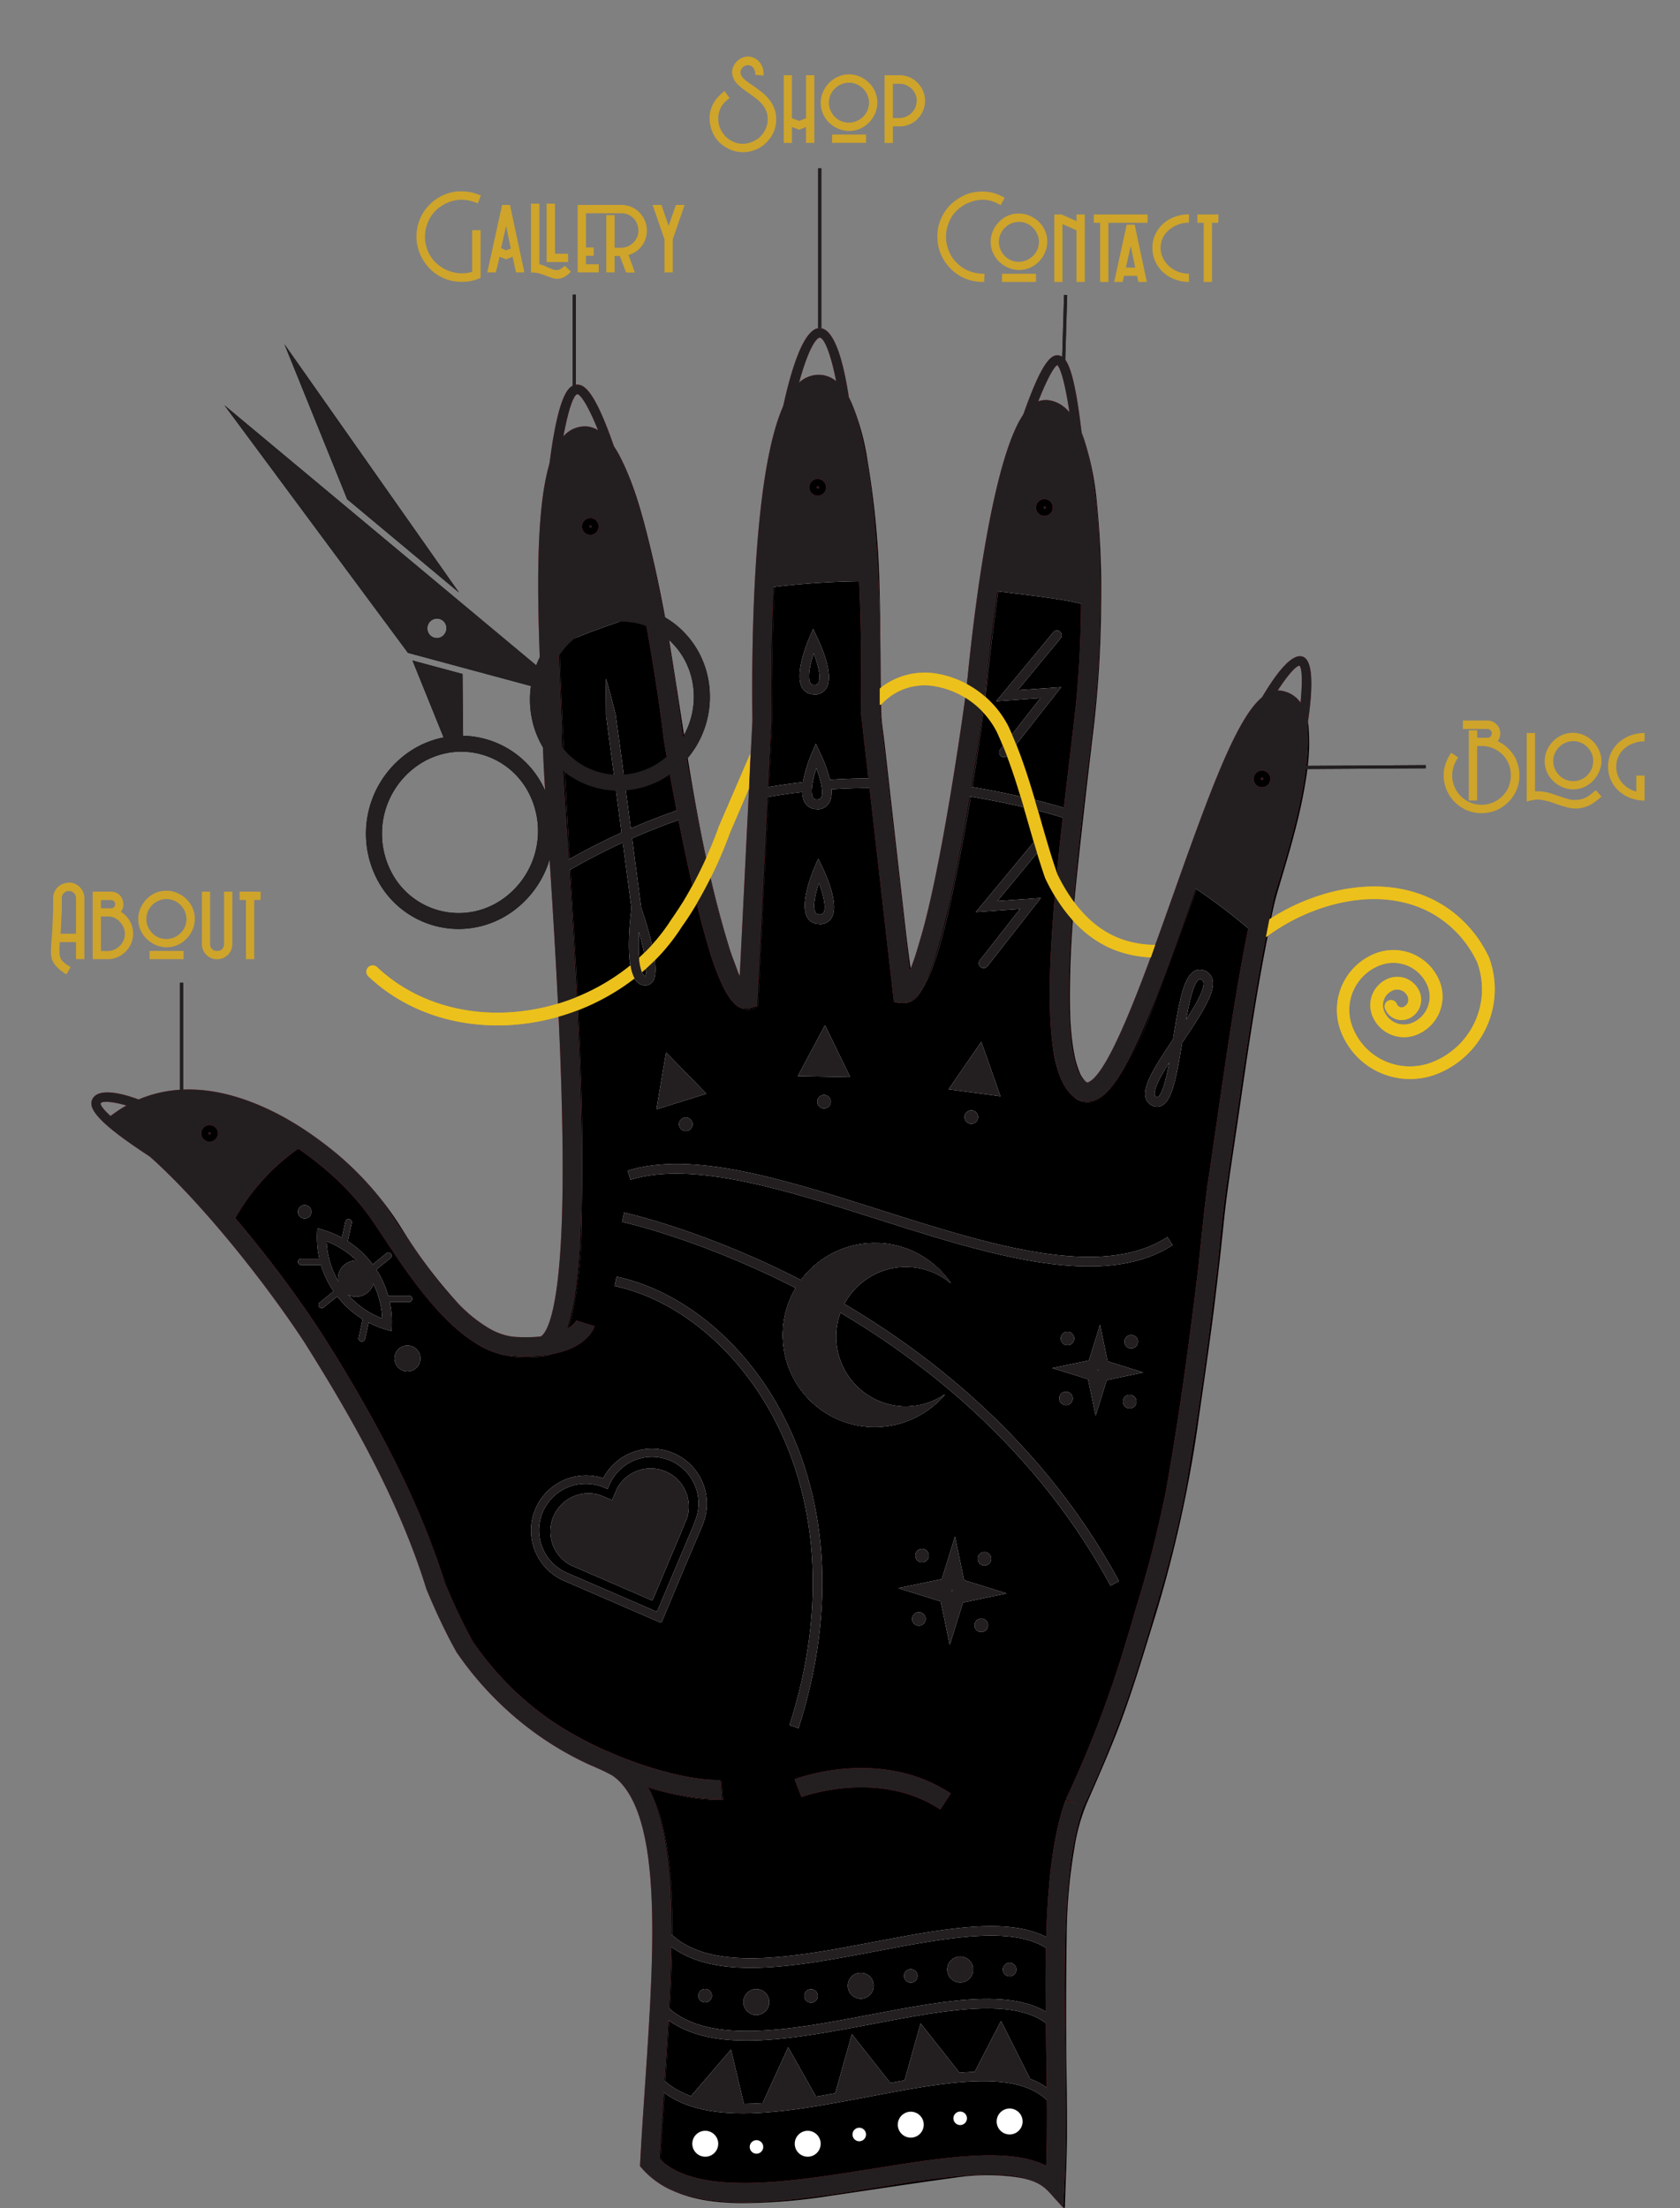 <svg xmlns="http://www.w3.org/2000/svg" viewBox="0 0 528.33 694.44"><rect x="0" y="0" width="528.33" height="694.44" fill="#808080" stroke="none"/><title>hand</title><g id="Invert"><path d="M294.72,143.32c5,1,7.38,4.69,9.25,8.9A75.48,75.48,0,0,1,308.88,170a276.53,276.53,0,0,1,3.83,40.79c.33,12.67.24,25.34.49,38,.07,3.42.68,6.84,1.06,10.25q1.5,13.28,3,26.56t3,26.44c.69,6.07,1.37,12.15,2.27,18.31a8.82,8.82,0,0,0,.47-1.09c1.91-6.71,4.08-13.37,5.67-20.16,4-17.28,6.94-34.78,9.43-52.34,1.46-10.28,2.57-20.61,3.84-30.92,2.15-17.53,4.58-35,9.12-52.13a71.22,71.22,0,0,1,5.77-15.7,21.76,21.76,0,0,1,1.87-2.92c3.54-4.61,8.63-5,12.85-1,2.71,2.58,4.23,5.88,5.44,9.33a89.3,89.3,0,0,1,4.06,20.16,276.23,276.23,0,0,1,1.32,32.69A354.29,354.29,0,0,1,380,254.53c-1.86,15.55-3.66,31.12-5.29,46.7-1.19,11.37-2,22.77-2.12,34.21-.08,7.6,0,15.19,1.6,22.67a29.83,29.83,0,0,0,1.64,5,9.22,9.22,0,0,0,1.56,2.24,1.2,1.2,0,0,0,2,.12,33.48,33.48,0,0,0,3.71-4.35,106.64,106.64,0,0,0,9.77-20.52c6.36-17,12.42-34.14,18.8-51.14,3.73-9.94,7.73-19.78,11.84-29.56a47.51,47.51,0,0,1,7.94-13.2,17.54,17.54,0,0,1,2-1.92c3.92-3.24,8.87-2.53,11.73,1.69a16.89,16.89,0,0,1,2.49,8.41c.58,7.37-.59,14.58-2,21.76-2,10-5,19.64-7.87,29.37-1.43,4.89-2.28,10-3.27,15-3.5,17.76-6.12,35.67-8.7,53.58-1.3,9-2.73,18-3.92,27-.89,6.73-1.47,13.51-2.25,20.26-.8,6.95-1.6,13.9-2.53,20.83-1.26,9.46-2.64,18.91-4,28.37a400.4,400.4,0,0,1-13.45,61.62c-4,12.9-7.77,25.85-12.73,38.41-2.86,7.24-6,14.35-9.12,21.49A61.18,61.18,0,0,0,374,606.39a171,171,0,0,0-2.45,27.44q-.22,15.71-.16,31.42c0,10,.32,19.91.26,29.86,0,8.18-.43,16.36-.66,24.54l-.33.11-1.9-2c-1.25-1.35-2.39-2.81-3.76-4-2.74-2.43-6.17-3.25-9.69-3.76a66.6,66.6,0,0,0-18.41.16c-13.18,1.78-26.33,3.84-39.49,5.75A181,181,0,0,1,269,718.23c-7.4-.1-14.68-.88-21.54-4a25.76,25.76,0,0,1-9.21-6.74,2.45,2.45,0,0,1-.55-1.58c.55-9.25,1.17-18.5,1.74-27.76.58-9.53,1.19-19.06,1.66-28.6a261.43,261.43,0,0,0-.13-32.36c-.59-7.83-1.6-15.59-4.56-22.95-1.71-4.25-4-8.18-8-10.64a70.83,70.83,0,0,0-6.93-3.25,99.88,99.88,0,0,1-41.07-34.71c-2.67-3.93-4.44-8.47-6.62-12.74-3.13-6.15-4.86-12.83-7.28-19.25-6.57-17.44-15.23-33.84-24.56-49.93a352.86,352.86,0,0,0-40.67-56.28c-7.83-8.89-16-17.43-25.58-24.52-2.18-1.62-4.48-3.07-6.73-4.59,0-.07,0-.18,0-.22,5.35-4.24,11.15-7.58,17.91-9,8.32-1.79,16.46-.95,24.48,1.57,11.11,3.49,20.79,9.52,29.78,16.79a99.58,99.58,0,0,1,21.27,24.21,154.67,154.67,0,0,0,16.67,22.38A45.34,45.34,0,0,0,191.45,444c4,2.07,8.34,2.13,12.73,2.1,2.43,0,3.51-1.23,4.31-3.17a49.25,49.25,0,0,0,2.91-12.45A253.8,253.8,0,0,0,213.17,402c.29-15.59-.06-31.17-.79-46.75-.76-16.25-1.67-32.48-2.59-48.72-.83-14.56-1.89-29.11-2.61-43.68-.61-12.37-.92-24.76-1.29-37.14-.19-6.15-.34-12.31-.31-18.46a182,182,0,0,1,1.78-27.85,42.86,42.86,0,0,1,3.86-13.28c1.52-2.93,3.57-5.33,6.91-6.22a8,8,0,0,1,7.68,2c3,2.58,4.82,5.95,6.44,9.44,3.36,7.24,5.53,14.89,7.48,22.6,3.07,12.13,5.45,24.4,7.45,36.74,2.37,14.63,4.45,29.3,7,43.89,2.9,16.44,6.31,32.78,11.24,48.77.83,2.7,1.89,5.34,2.86,8a10.63,10.63,0,0,0,.59,1.09c.12-2.11.24-3.84.33-5.58q.88-17.84,1.75-35.68c.61-12.37,1.32-24.73,1.84-37.1.22-5.31,0-10.64.07-16,.06-15.31.58-30.61,2-45.86,1-10.71,2.24-21.39,5.24-31.76a63.16,63.16,0,0,1,2.82-7.75c2-4.48,4.66-8.3,9.88-9.4Zm70.84,563.4c0-4.06,0-7.85,0-11.65-.12-13.51-.31-27-.38-40.54q-.05-10.55.24-21.11a184.39,184.39,0,0,1,2.74-29.09,65.87,65.87,0,0,1,3.91-14c3.21-7.48,6.53-14.93,9.51-22.5,4.92-12.49,8.72-25.36,12.55-38.22a339.67,339.67,0,0,0,10.52-44.74c1.69-10.82,3.4-21.63,4.92-32.47,1.37-9.73,2.54-19.5,3.71-29.26,1-8.05,1.65-16.14,2.72-24.18q2.18-16.4,4.78-32.73,3.54-22.43,7.4-44.81A165.35,165.35,0,0,1,432,304c2.83-9.87,5.86-19.67,7.82-29.76,1.2-6.16,2.24-12.37,1.75-18.68a18.57,18.57,0,0,0-1.37-5.4c-.65-1.61-1.84-1.74-3.13-.59a14.14,14.14,0,0,0-1.86,2,65.86,65.86,0,0,0-7.06,12.63c-5.21,11.46-9.36,23.33-13.68,35.15-5.56,15.22-11.11,30.45-16.84,45.61a103.49,103.49,0,0,1-9.36,19.26,21.58,21.58,0,0,1-5.5,6.28c-3,2.16-6.32,2.15-9-.36a16.16,16.16,0,0,1-3.4-4.71c-2.31-4.79-3.08-10-3.35-15.24-.33-6.26-.5-12.54-.35-18.81.16-7,.65-14,1.21-20.94.62-7.73,1.4-15.44,2.23-23.15.93-8.62,2-17.23,3-25.85.81-7.23,1.74-14.45,2.27-21.7.55-7.57.82-15.16,1-22.75.26-13.32-.1-26.62-2.14-39.83-.78-5-1.73-10-4-14.62a17.87,17.87,0,0,0-3.23-4.39c-1.16-1.19-2.08-1-3.14.29A10.68,10.68,0,0,0,362,161a97.44,97.44,0,0,0-3.92,10.15c-5.24,18.18-7.79,36.87-10.11,55.59-1,8-1.75,16.13-2.86,24.16-2.59,18.72-5.65,37.36-9.64,55.84-1.78,8.24-3.62,16.47-6.73,24.33a41.18,41.18,0,0,1-4,7.35,6,6,0,0,1-3.14,2.2,7.49,7.49,0,0,1-4-.16c-.39-.12-.37-1.66-.53-2.55-.06-.31-.08-.63-.12-1q-1.48-13.1-3-26.21-1.51-13.28-3-26.56c-.94-8.18-1.9-16.35-2.8-24.54-.44-4-1-8-1-12-.3-12.71-.26-25.42-.65-38.13a281,281,0,0,0-3.44-37.58c-.94-5.64-2-11.26-4.32-16.53A21.74,21.74,0,0,0,296,150.7c-1.27-1.62-2.71-1.67-4.24-.25a9.84,9.84,0,0,0-2.35,3,67.83,67.83,0,0,0-3.51,8.88c-2.92,10.06-4.08,20.44-5,30.83-1.36,15.06-1.85,30.15-1.93,45.27,0,4.72.17,9.44,0,14.15-.15,5.75-.54,11.49-.83,17.24q-.94,18.61-1.88,37.22-.86,17.12-1.71,34.24a1.18,1.18,0,0,1-.42.86,5.66,5.66,0,0,1-6.68-.83,18.18,18.18,0,0,1-2.93-3.9,71.57,71.57,0,0,1-6-16,566.26,566.26,0,0,1-14.38-70.62c-2.49-17.49-5.34-34.91-9.47-52.09-2.06-8.58-4.37-17.11-8.1-25.16-1.21-2.61-2.51-5.2-4.79-7.1-1.23-1-2.35-1.06-3.38.16a17,17,0,0,0-2.59,4.11,45.05,45.05,0,0,0-2.88,12.57c-1.46,12.1-1.44,24.26-1.15,36.41.28,12,.78,24,1.34,35.94.66,14.09,1.46,28.17,2.25,42.26.73,13,1.63,26,2.26,39s1.23,26.27,1.48,39.41c.22,11.83.08,23.66-.13,35.49a142,142,0,0,1-2.47,24.78,35.27,35.27,0,0,1-3.63,11,8,8,0,0,1-5.36,4.27,24.3,24.3,0,0,1-3.22.27c-6.1.39-11.95-.42-17.33-3.59A55.68,55.68,0,0,1,174.29,438a156.61,156.61,0,0,1-17-22.9,94.15,94.15,0,0,0-25.16-26.87c-8.4-6-17.38-10.78-27.58-12.91-8.07-1.69-16-1.3-23.54,2.28-.45.21-.88.45-1.43.74A156.31,156.31,0,0,1,99.83,397a355.5,355.5,0,0,1,47.35,63.81C156.58,477,165.3,493.53,172,511.1c2.38,6.27,4,12.81,7.07,18.82,2.21,4.38,4.09,9,6.82,13a90.67,90.67,0,0,0,26.92,25.79,123.79,123.79,0,0,0,41.45,15.92c2.83.46,5.7.63,8.68,1l.48,5.79c-8.09.25-15.7-1.64-23.44-3.82a51,51,0,0,1,4.6,12.49c2.39,10.15,2.94,20.48,2.95,30.84,0,7.35-.2,14.71-.56,22.05-.49,10.14-1.22,20.26-1.85,30.4q-.63,10.05-1.28,20.1a2.1,2.1,0,0,0,.83,2,24.53,24.53,0,0,0,8.53,4.51c7.05,2.19,14.32,2.41,21.61,2.11,12-.5,23.76-2.45,35.55-4.34,10.3-1.65,20.58-3.46,31-4.07C349.45,703.17,357.52,703.1,365.56,706.72Z" transform="translate(-36.1 -25.33)"/><path d="M365.56,706.72c-8-3.62-16.11-3.55-24.2-3.07-10.43.61-20.71,2.42-31,4.07-11.8,1.89-23.59,3.84-35.55,4.34-7.29.3-14.56.09-21.61-2.11a24.53,24.53,0,0,1-8.53-4.51,2.1,2.1,0,0,1-.83-2q.67-10,1.28-20.1c.63-10.13,1.36-20.26,1.85-30.4.36-7.34.56-14.7.56-22.05,0-10.36-.56-20.7-2.95-30.84A51,51,0,0,0,240,587.6c7.74,2.17,15.35,4.06,23.44,3.82l-.48-5.79c-3-.32-5.86-.5-8.68-1a123.79,123.79,0,0,1-41.45-15.92A90.67,90.67,0,0,1,185.87,543c-2.73-4-4.61-8.66-6.82-13-3-6-4.69-12.56-7.07-18.82-6.68-17.57-15.4-34.11-24.81-50.34A355.5,355.5,0,0,0,99.83,397,156.31,156.31,0,0,0,79.6,378.3c.55-.29,1-.53,1.43-.74,7.57-3.57,15.47-4,23.54-2.28,10.2,2.13,19.18,6.92,27.58,12.91a94.15,94.15,0,0,1,25.16,26.87,156.61,156.61,0,0,0,17,22.9,55.68,55.68,0,0,0,12.65,10.57c5.38,3.17,11.23,4,17.33,3.59a24.3,24.3,0,0,0,3.22-.27,8,8,0,0,0,5.36-4.27,35.27,35.27,0,0,0,3.63-11A142,142,0,0,0,219,411.8c.22-11.83.36-23.67.13-35.49-.25-13.14-.84-26.28-1.48-39.41s-1.53-26-2.26-39c-.79-14.08-1.59-28.17-2.25-42.26-.56-12-1.06-24-1.34-35.94-.29-12.15-.31-24.31,1.15-36.41a45.05,45.05,0,0,1,2.88-12.57,17,17,0,0,1,2.59-4.11c1-1.22,2.14-1.19,3.38-.16,2.28,1.9,3.57,4.49,4.79,7.1,3.73,8,6,16.57,8.1,25.16,4.13,17.18,7,34.6,9.47,52.09A566.26,566.26,0,0,0,258.5,321.4a71.57,71.57,0,0,0,6,16,18.18,18.18,0,0,0,2.93,3.9,5.66,5.66,0,0,0,6.68.83,1.18,1.18,0,0,0,.42-.86q.88-17.12,1.71-34.24.93-18.61,1.88-37.22c.29-5.75.67-11.49.83-17.24.13-4.71-.06-9.44,0-14.15.08-15.11.56-30.21,1.93-45.27.94-10.39,2.1-20.76,5-30.83a67.83,67.83,0,0,1,3.51-8.88,9.84,9.84,0,0,1,2.35-3c1.53-1.42,3-1.37,4.24.25a21.74,21.74,0,0,1,2.82,4.69c2.29,5.28,3.38,10.89,4.32,16.53a281,281,0,0,1,3.44,37.58c.39,12.7.35,25.42.65,38.13.09,4,.61,8,1,12,.89,8.18,1.86,16.36,2.8,24.54q1.52,13.28,3,26.56,1.49,13.1,3,26.21c0,.32.06.64.12,1,.16.89.14,2.43.53,2.55a7.49,7.49,0,0,0,4,.16,6,6,0,0,0,3.14-2.2,41.18,41.18,0,0,0,4-7.35c3.11-7.86,4.95-16.1,6.73-24.33,4-18.48,7.05-37.12,9.64-55.84,1.11-8,1.87-16.11,2.86-24.16,2.32-18.72,4.87-37.41,10.11-55.59A97.44,97.44,0,0,1,362,161a10.68,10.68,0,0,1,1.74-2.57c1.06-1.28,2-1.48,3.14-.29a17.87,17.87,0,0,1,3.23,4.39c2.28,4.59,3.23,9.6,4,14.62,2,13.2,2.4,26.5,2.14,39.83-.15,7.59-.41,15.18-1,22.75-.53,7.25-1.46,14.47-2.27,21.7-1,8.62-2,17.22-3,25.85-.83,7.71-1.62,15.42-2.23,23.15-.55,7-1,14-1.21,20.94-.15,6.26,0,12.55.35,18.81.27,5.23,1,10.45,3.35,15.24a16.16,16.16,0,0,0,3.4,4.71c2.68,2.51,6,2.51,9,.36a21.58,21.58,0,0,0,5.5-6.28A103.49,103.49,0,0,0,397.62,345c5.73-15.16,11.28-30.39,16.84-45.61,4.31-11.81,8.47-23.69,13.68-35.15a65.86,65.86,0,0,1,7.06-12.63,14.14,14.14,0,0,1,1.86-2c1.29-1.15,2.48-1,3.13.59a18.57,18.57,0,0,1,1.37,5.4c.5,6.31-.54,12.51-1.75,18.68-2,10.09-5,19.89-7.82,29.76a165.35,165.35,0,0,0-3.79,17.43q-3.87,22.38-7.4,44.81Q418.21,382.55,416,399c-1.07,8-1.76,16.13-2.72,24.18-1.17,9.76-2.34,19.52-3.71,29.26-1.52,10.84-3.23,21.65-4.92,32.47a339.67,339.67,0,0,1-10.52,44.74c-3.83,12.86-7.63,25.73-12.55,38.22-3,7.57-6.3,15-9.51,22.5a65.87,65.87,0,0,0-3.91,14,184.39,184.39,0,0,0-2.74,29.09q-.28,10.55-.24,21.11c.06,13.51.26,27,.38,40.54C365.59,698.87,365.56,702.66,365.56,706.72Z" transform="translate(-36.1 -25.33)"/><g id="Layer_4_copy" data-name="Layer 4 copy"><circle cx="221.79" cy="674.23" r="4.08" fill="#fff"/><circle cx="254.01" cy="674.23" r="4.08" fill="#fff"/><circle cx="286.42" cy="668.23" r="4.08" fill="#fff"/><circle cx="317.51" cy="667.23" r="4.08" fill="#fff"/><circle cx="237.9" cy="675.23" r="2.13" fill="#fff"/><circle cx="270.22" cy="671.32" r="2.13" fill="#fff"/><circle cx="301.96" cy="666.23" r="2.13" fill="#fff"/><path d="M376.73,593.8l-5.4-2.61a351.83,351.83,0,0,0,18.82-49.27c1.08-3.5,2.16-7.15,3.21-10.87,2.8-8.88,5.25-18,7.52-28,.68-3,1.36-6.16,2-9.37,3.79-21.5,7.15-44.89,10.26-71.43.26-2.59.53-5.23.8-7.87.64-6.09,1.22-11.16,1.82-15.94.49-3.19,1-6.3,1.41-9.4q1-6.84,2-13.67c3.33-23,6.77-46.8,12.09-70.39l.07-.26c1.19-3.7,2.3-7.35,3.32-10.87,9.33-32.44,6.82-41.61,5.3-44a2.46,2.46,0,0,0-1.78-1.31s-3.26-.37-10.92,16.7c-5.17,11.53-10.84,27.5-16.32,42.94-13,36.52-21.44,59-29.92,62.95a6.51,6.51,0,0,1-5.11.3c-14.46-5.37-10.15-51.45-3.53-106.59,1-8.41,1.88-15.67,2.4-21.17a363.12,363.12,0,0,0,.69-52.21c-2.15-31-8.6-34.08-10.52-34.28-.25,0-.67.28-.84.42-8.27,6.82-15.49,55.62-18.09,84.78v.12c0,.24-3.22,24.49-7.66,48.31-2.62,14-5.15,25.22-7.53,33.21-3.65,12.23-6.88,17.06-11.18,16.66l-2.43-.22-10.38-91.15V249c0-.22.5-22.27-.78-45.59-2.2-40.15-7.65-50.7-10.7-53.43a2.46,2.46,0,0,0-2.11-.8c-2.29.32-10,4.94-13.3,51.08-1.82,25.65-1.27,51.34-1.27,51.6v.22l-4.48,89.67-2,.6a4.9,4.9,0,0,1-4.11-.65c-3.28-2.07-8-9.06-15.86-45.12C248,277,244.86,258,244.83,257.77l0-.12c0-.24-2.9-23.88-7.72-47.2-9-43.73-16.29-45-17.08-45h0a2.91,2.91,0,0,0-2.23,1.1c-8.39,8.75-6.54,52.24-5.54,75.6.27,6.25.5,11.65.52,15.38,0,5,.78,16.57,1.72,31.21,4.83,74.63,8.53,148.52-3.56,160.76a6.9,6.9,0,0,1-5.38,2.22l.32-6c.1,0,.33,0,.79-.45,2.63-2.66,7-14.28,6.31-62.19-.42-31.5-2.76-67.61-4.47-94-1-14.74-1.71-26.38-1.73-31.56,0-3.62-.25-9-.51-15.15-.54-12.71-1.29-30.12-.71-45.24.72-18.84,3.23-29.89,7.91-34.77a9,9,0,0,1,6.56-2.94h0c8.76,0,15.84,15.37,23,49.82,4.74,23,7.61,46.2,7.79,47.6.19,1.17,3.25,19.78,7.37,38.77,4.78,22,8.33,32.24,10.53,37l4-80.7c0-1.88-.5-26.95,1.28-52,3.48-48.95,12.2-55.76,18.47-56.63a8.46,8.46,0,0,1,6.93,2.27C314.41,159,313.08,238.85,312.85,249l9.31,81.69c2.28-5.23,6-17.05,10.83-43.81,4-22.14,6.92-43.85,7.09-45.14.74-8.28,7.36-78.18,20.25-88.81a7,7,0,0,1,5.27-1.76c8.9.92,14.1,13.95,15.89,39.83a365.51,365.51,0,0,1-.7,53.19c-.53,5.58-1.4,12.88-2.42,21.33-2.34,19.47-5.25,43.71-6,64-1,30.44,3.57,35.48,5.61,36.24a.72.72,0,0,0,.48-.11c6.81-3.18,17.9-34.42,26.8-59.52,14.83-41.8,23.69-65.35,33.94-63.54a8.5,8.5,0,0,1,5.82,4c6.46,10.36-1.88,39.35-4.63,48.87-1,3.54-2.14,7.21-3.33,10.92-5.25,23.32-8.67,46.95-12,69.8q-1,6.84-2,13.69-.69,4.67-1.41,9.36c-.59,4.66-1.16,9.69-1.8,15.73q-.41,4-.8,7.9c-3.13,26.71-6.51,50.21-10.33,71.9q-1,5-2.06,9.58c-2.3,10.16-4.8,19.45-7.62,28.42-1,3.67-2.14,7.37-3.22,10.91A357.55,357.55,0,0,1,376.73,593.8Z" transform="translate(-36.1 -25.33)" fill="#be1e2d"/><path d="M370.46,719.68l-4.84-5.38c-7.59-8.44-31.15-4.65-53.92-1-29.34,4.73-59.68,9.62-73.51-5.77l-.83-.92.07-1.24c.43-8.17,1-16.61,1.56-24.77,3.09-45.62,6.29-92.78-14.83-99.14l1.73-5.75c25.7,7.74,22.49,55.13,19.09,105.29-.52,7.71-1.06,15.66-1.48,23.38,12.2,11.86,41.41,7.16,67.26,3,21.87-3.52,42.7-6.88,54.35-.89.38-11.5.2-24.08,0-36.32-.42-29.15-.85-59.3,6.08-78.7l5.65,2c-6.57,18.39-6.14,48-5.73,76.6.21,14.36.42,29.21-.28,42.34Z" transform="translate(-36.1 -25.33)" fill="#be1e2d"/><path d="M210.85,181.33l-3-.24c0-.08.69-8.38,2-16.64,2.56-15.62,5.21-17.93,7.48-18.14s5.27,1.52,10.56,15.8c2.79,7.54,4.94,15.23,5,15.31l-2.89.8c-5.17-18.6-10.6-28.91-12.37-28.92C215.38,149.91,212.2,164.88,210.85,181.33Z" transform="translate(-36.1 -25.33)" fill="#be1e2d"/><path d="M283.84,161.61l-3-.52c1.72-9.81,6.42-32.58,13-32.58h.05c6.75.13,9.53,22.58,10.41,32.23l-3,.27c-1.43-15.67-4.92-29.45-7.48-29.5h0s-2.63.14-6.53,14.5C285.23,153.7,283.85,161.53,283.84,161.61Z" transform="translate(-36.1 -25.33)" fill="#be1e2d"/><path d="M374.58,175.77c-1.35-20.16-4.12-34-6-35.63-1.83,1.06-7,11.69-12.81,32.22l-2.89-.82c0-.09,2.46-8.67,5.46-17.06,5.67-15.85,8.48-17.72,10.69-17.38s4.44,3,6.7,20.1c1.21,9.12,1.83,18.26,1.83,18.36ZM368.46,140Z" transform="translate(-36.1 -25.33)" fill="#be1e2d"/><path d="M445.82,261.5l-2.94-.58c2.52-12.74,3.37-24.65,1.9-26.23-2,.08-8.07,8.77-13.19,18.76l-2.67-1.37c4.23-8.25,12-21.87,16.84-20.24C450.35,233.38,448.33,248.82,445.82,261.5Z" transform="translate(-36.1 -25.33)" fill="#be1e2d"/><path d="M331.8,594.41c-19.43-12.83-43.41-4-43.65-3.88L286,584.92c1.1-.42,27.05-10.07,49.09,4.48Z" transform="translate(-36.1 -25.33)" fill="#be1e2d"/><path d="M287.24,568.85l-2.86-.92c11.77-36.65,9.32-72.21-6.9-100.13-11.54-19.86-29.52-34.06-48.11-38l.62-2.94c19.41,4.09,38.13,18.82,50.08,39.41C296.72,495,299.27,531.38,287.24,568.85Z" transform="translate(-36.1 -25.33)" fill="#fff"/><path d="M385.35,524.07c-25.74-47.61-66.11-76.18-95.44-91.77-31.84-16.92-57.92-22.62-58.18-22.68l.63-2.93c.26.06,26.68,5.82,58.88,22.92,29.73,15.78,70.64,44.73,96.76,93Z" transform="translate(-36.1 -25.33)" fill="#fff"/><path d="M378.55,423.64c-19.75,0-43.39-7.52-66.51-14.87-28.54-9.08-58.06-18.46-77.67-12.39l-.89-2.87c20.51-6.36,49.15,2.75,79.47,12.39,34.11,10.85,69.38,22.06,90.28,8.5l1.63,2.52C397.46,421.73,388.5,423.64,378.55,423.64Z" transform="translate(-36.1 -25.33)" fill="#fff"/><path d="M429.24,317.83A184.42,184.42,0,0,0,409,302.75l2.17-3.36a188.52,188.52,0,0,1,20.65,15.4Z" transform="translate(-36.1 -25.33)" fill="#fff"/><path d="M372.32,283.15c-10.41-3.55-24.26-6.16-31.6-7.4l.5-3c7.42,1.26,21.46,3.9,32.07,7.52Z" transform="translate(-36.1 -25.33)" fill="#fff"/><path d="M211.8,301l-1.57-2.56a205.11,205.11,0,0,1,41.07-19l.94,2.85A202,202,0,0,0,211.8,301Z" transform="translate(-36.1 -25.33)" fill="#fff"/><path d="M276.9,210.27l-.79-5.95a256.49,256.49,0,0,1,33-2.2v6A250.45,250.45,0,0,0,276.9,210.27Z" transform="translate(-36.1 -25.33)" fill="#fff"/><path d="M209.83,229l-2.41-5.49a254.41,254.41,0,0,1,32.76-11.78l1.64,5.77A248.37,248.37,0,0,0,209.83,229Z" transform="translate(-36.1 -25.33)" fill="#fff"/><path d="M376.87,215.4c-5.73-1.49-13.72-2.46-20.76-3.32-3.35-.41-6.52-.79-9.36-1.21l.88-5.93c2.76.41,5.89.79,9.2,1.19,7.23.88,15.43,1.87,21.55,3.47Z" transform="translate(-36.1 -25.33)" fill="#fff"/><path d="M261.54,591.21c-4.32,0-17.26-.89-37.73-9.87A102.81,102.81,0,0,1,184.13,551c-1.48-1.87-2.93-3.83-4.32-5.84l-.15-.24c-1.71-3-3.35-6.23-5-9.72-1.48-3.11-2.91-6.34-4.38-9.87l-.1-.27c-8.87-28.7-24.45-55.46-38.52-77.84-1.72-2.61-3.6-5.36-5.55-8.13C111.93,419,89.3,391.54,72.16,380.44l-3.69-2.39L72,375.49c13.54-9.74,30.66-10,49.49-.76,15.22,7.47,28.64,19.95,35.19,29,1.59,2.19,3.38,4.89,5.28,7.74,8.9,13.38,22.36,33.61,36.46,34.35,16.28.87,18.91-5.22,18.94-5.28l0,.11,5.73,1.77c-.33,1.08-3.87,10.5-25,9.4-17.11-.91-31-21.78-41.14-37-1.86-2.8-3.63-5.45-5.14-7.55C139.33,389.9,105,364.08,79.23,378c17.25,12.79,38.31,38.44,51.78,57.56,2,2.82,3.91,5.63,5.7,8.34,14.29,22.74,30.08,49.87,39.17,79.18,1.42,3.39,2.79,6.49,4.21,9.48,1.58,3.32,3.13,6.35,4.75,9.24,1.29,1.86,2.63,3.67,4,5.4a96.88,96.88,0,0,0,37.39,28.6c23.37,10.25,36.25,9.34,36.38,9.33l.52,6C263,591.16,262.49,591.21,261.54,591.21Z" transform="translate(-36.1 -25.33)" fill="#be1e2d"/><path d="M91.69,394.32c-.07,0-7.26-4.23-14-8.95-13-9-13.59-12.36-12.5-14.43,2.21-4.17,11.81-.85,14.7.27L78.77,374c-5-1.92-10.4-2.74-11-1.67-.32,2.26,11.54,11.33,25.4,19.37Z" transform="translate(-36.1 -25.33)" fill="#be1e2d"/><path d="M206.64,227.65l-.06-2.8c0-.15-.31-15.45.74-30.71,2-29,7.06-33,10.7-33.4h0c6-.73,11.57,7.53,17.62,26,4.17,12.72,7,25.79,7,25.92l.36,1.7Zm11.88-62.94c-.53.07-5.27,1.46-7.21,29.71-.77,11.23-.8,22.47-.77,27.55l27.82-10.16c-5.19-23.53-14.08-47.83-19.85-47.1Z" transform="translate(-36.1 -25.33)" fill="#be1e2d"/><path d="M274.51,207.78l.09-2.2c.21-5.18,2.39-50.86,13.15-59.69a6.75,6.75,0,0,1,5.41-1.61c6.73,1,11.63,11.26,15,31.22a274.15,274.15,0,0,1,3.06,28.21l.09,2Zm17.65-59.59a2.91,2.91,0,0,0-1.87.78c-2.19,1.8-6.33,8.23-9.39,31-1.33,9.94-2,19.38-2.19,23.53l28.39-1.62c-.28-4.31-1.09-15-2.9-25.79-4.07-24.18-9.51-27.57-11.66-27.9A2.52,2.52,0,0,0,292.15,148.19Z" transform="translate(-36.1 -25.33)" fill="#be1e2d"/><path d="M379.64,213.06l-34.36-5.85.26-1.92c.63-4.6,6.42-45.13,16.38-51.94a5.87,5.87,0,0,1,4.77-1h0c6.58,1.58,10.6,11.78,12.3,31.18a254.2,254.2,0,0,1,.73,27.24Zm-29.86-9.14,26,4.43c.07-4.37.11-14.37-.78-24.49-2.05-23.4-7.15-27.1-9.25-27.6a1.84,1.84,0,0,0-1.58.41C357.33,161.34,351.72,190.72,349.78,203.92Z" transform="translate(-36.1 -25.33)" fill="#be1e2d"/><path d="M431.18,317.28,409,298.85l.43-1.3c1.67-5,16.68-49.36,27.87-53.29a5.21,5.21,0,0,1,4.71.5c3.25,2.11,6.73,8.37-.65,38.36-3.92,15.94-9.16,31.26-9.21,31.42Zm-17.55-19.76,15.62,13c1.67-5.1,5.3-16.55,8.2-28.34,7-28.46,3.57-33.23,2.35-34a1.23,1.23,0,0,0-1.21-.09C431.72,250.45,419.85,279.11,413.63,297.51Z" transform="translate(-36.1 -25.33)" fill="#be1e2d"/><path d="M108.26,411.9l-36-35.27,1.9-1.39c.92-.68,23-16.32,57.72,6.68l2.66,1.76-2.74,1.63a67.17,67.17,0,0,0-22.32,24.21ZM78.62,377.23l28.63,28.08a71.29,71.29,0,0,1,19.9-21.7C101.78,367.93,84.39,374.22,78.62,377.23Z" transform="translate(-36.1 -25.33)" fill="#be1e2d"/><path d="M292.16,243.7a4.16,4.16,0,0,1-3.65-1.82c-2.74-4.06,1.21-13.82,2-15.74l1.3-3,1.43,3c.91,1.88,5.3,11.45,2.74,15.63a4.19,4.19,0,0,1-3.71,2ZM292,230.77c-1.22,3.74-2,7.92-1,9.43.17.25.43.5,1.24.49s1.05-.29,1.21-.55C294.4,238.6,293.4,234.46,292,230.77Z" transform="translate(-36.1 -25.33)" fill="#fff"/><path d="M290.16,271.16q-7,.73-14,2l.54,3q6.5-1.18,13.11-1.89A16.65,16.65,0,0,1,290.16,271.16Z" transform="translate(-36.1 -25.33)" fill="#fff"/><path d="M295.58,270.68a18.49,18.49,0,0,1,.5,3c4.84-.36,9.7-.53,14.56-.51l0-3C305.64,270.11,300.6,270.3,295.58,270.68Z" transform="translate(-36.1 -25.33)" fill="#fff"/><path d="M293,279.81a4.16,4.16,0,0,1-3.65-1.82c-2.75-4.06,1.21-13.82,2-15.74l1.3-3,1.43,3c.91,1.88,5.3,11.45,2.74,15.63a4.19,4.19,0,0,1-3.71,2Zm-.15-12.93c-1.22,3.74-2,7.93-1,9.43.17.25.42.52,1.24.49s1.05-.29,1.21-.55C295.21,274.71,294.21,270.57,292.82,266.88Z" transform="translate(-36.1 -25.33)" fill="#fff"/><path d="M293.78,315.93a4.16,4.16,0,0,1-3.65-1.82c-2.74-4.06,1.21-13.82,2-15.74l1.3-3,1.43,3c.91,1.88,5.3,11.45,2.74,15.63a4.19,4.19,0,0,1-3.71,2ZM293.63,303c-1.22,3.74-2,7.93-1,9.43.17.25.42.51,1.24.49s1.05-.29,1.22-.55C296,310.82,295,306.68,293.63,303Z" transform="translate(-36.1 -25.33)" fill="#fff"/><path d="M351.82,263.47a1.5,1.5,0,0,1-1.18-2.42l12.66-16.18-13.92,1,18-21.74a1.5,1.5,0,0,1,2.31,1.91l-13.52,16.35,13.66-.95L353,262.9A1.5,1.5,0,0,1,351.82,263.47Z" transform="translate(-36.1 -25.33)" fill="#fff"/><path d="M345.41,329.79a1.5,1.5,0,0,1-1.18-2.42l12.66-16.18-13.92,1,18-21.74a1.5,1.5,0,0,1,2.31,1.91l-13.52,16.35,13.66-.95-16.81,21.48A1.5,1.5,0,0,1,345.41,329.79Z" transform="translate(-36.1 -25.33)" fill="#fff"/><path d="M319.87,467.63a21.93,21.93,0,1,1,15.24-38.69,28.94,28.94,0,1,0-1.85,35A21.81,21.81,0,0,1,319.87,467.63Z" transform="translate(-36.1 -25.33)" fill="#fff"/><path d="M311.18,419.26h0c.46,0,.93,0,1.4,0a26,26,0,0,1,7.48,1.51,24.93,24.93,0,0,0-2.65,49.58,25.72,25.72,0,0,1-6.18.75c-.46,0-.93,0-1.39,0a25.94,25.94,0,0,1,1.35-51.85m0-3a28.94,28.94,0,0,0-1.51,57.84q.78,0,1.55,0a28.88,28.88,0,0,0,22-10.24A21.82,21.82,0,0,1,321,467.66q-.58,0-1.16,0A21.93,21.93,0,0,1,321,423.79q.59,0,1.18,0a21.81,21.81,0,0,1,12.92,5.12,28.86,28.86,0,0,0-22.37-12.64c-.52,0-1,0-1.55,0Z" transform="translate(-36.1 -25.33)" fill="#fff"/><path d="M230.64,274h-.53a27.34,27.34,0,0,1-19.61-8.77c-10.7-11.45-10.23-29.86,1-41.06A28.05,28.05,0,0,1,232,215.83a27.34,27.34,0,0,1,19.61,8.77c10.7,11.45,10.23,29.87-1,41.06A28.1,28.1,0,0,1,230.64,274Zm.82-53.15a23.14,23.14,0,0,0-16.39,6.86c-9.37,9.31-9.78,24.6-.92,34.1h0A22.38,22.38,0,0,0,230.2,269,23,23,0,0,0,247,262.11c9.37-9.31,9.78-24.6.92-34.1a22.38,22.38,0,0,0-16-7.18Z" transform="translate(-36.1 -25.33)"/><path d="M180.33,317.5a28.91,28.91,0,0,1-25.52-15.39,31.17,31.17,0,0,1,11.63-41.37,28.86,28.86,0,0,1,40.19,11.37A31.17,31.17,0,0,1,195,313.49,29.08,29.08,0,0,1,180.33,317.5Zm.8-55.77A24.11,24.11,0,0,0,169,265.07a26.13,26.13,0,0,0-9.75,34.68,23.86,23.86,0,0,0,33.27,9.42,26.13,26.13,0,0,0,9.75-34.68,23.89,23.89,0,0,0-21.1-12.75Z" transform="translate(-36.1 -25.33)"/><path d="M187.6,238.5" transform="translate(-36.1 -25.33)" fill="#fff" stroke="#231f20" stroke-miterlimit="10" stroke-width="3"/><path d="M173.49,223h0a.15.15,0,0,0,0-.14A.15.15,0,0,0,173.49,223Z" transform="translate(-36.1 -25.33)" fill="#fff"/><line x1="190.57" y1="213.41" x2="202.7" y2="304.77" fill="#fff"/><path d="M236.26,310.95s1.31,3.74,2.52,8.2v-.66l-1.52-11.42-3-22.84-3-22.84L229.69,250c-.95-3.75-1.89-7.5-3-11.22-.11,3.89,0,7.75,0,11.62l1.53,11.42,3,22.84,3,22.84,1.35,10.14C235.87,313.86,236.26,310.95,236.26,310.95Z" transform="translate(-36.1 -25.33)" fill="#fff"/><path d="M239,335.25a3.62,3.62,0,0,1-2.71-1.22c-3.92-4.23-2-20.14-1.57-23.28l.84-6.2,2.06,5.9c1.57,4.5,6.5,19.49,3.83,23.49a2.84,2.84,0,0,1-2.23,1.3H239Zm.05-3,.09,1.5-.08-1.5Zm-2-13.74c-.31,5.9,0,11.84,1.47,13.48a.64.64,0,0,0,.49.26C239.89,331.13,239,325.41,237.07,318.51Z" transform="translate(-36.1 -25.33)" fill="#fff"/><path d="M400,373.42a3.67,3.67,0,0,1-1.83-.52,3.71,3.71,0,0,1-1.82-2.44c-.91-3.88,3.46-10.54,8.67-18.28l0-.2c1.91-11.8,3.3-19.11,6.53-21.14a3.44,3.44,0,0,1,2.88-.4h0a4,4,0,0,1,2.84,2.53c1.39,3.86-2.58,10.18-9.27,20.13l-.14.21c-1.83,11.24-3.18,18.21-6.47,19.79A3.25,3.25,0,0,1,400,373.42Zm3.76-13.86c-2.74,4.34-4.92,8.39-4.49,10.22a.72.72,0,0,0,.38.52c.3.17.4.12.46.1C401.58,369.7,402.79,364.87,403.79,359.55Zm9.68-26.28a.48.48,0,0,0-.26.09c-1.69,1.06-3,6.78-4.08,12.69,3.29-5.1,6.1-10.07,5.38-12.08-.05-.15-.17-.47-.86-.67Z" transform="translate(-36.1 -25.33)" fill="#fff"/><path d="M221.83,190.56a.38.38,0,0,0-.27.09.37.37,0,0,0,.23.64.39.39,0,0,0,.27-.09.38.38,0,0,0,.12-.26A.37.37,0,0,0,221.83,190.56Z" transform="translate(-36.1 -25.33)" fill="#be1e2d"/><path d="M218.27,162.72c-11,1.36-9.69,62.09-9.69,62.09l32.11-11.72S229.65,161.31,218.27,162.72Zm3.54,30.84h-.14a2.64,2.64,0,1,1,.14,0Z" transform="translate(-36.1 -25.33)" fill="#be1e2d"/><path d="M102,381.42a.39.39,0,0,0-.27.09.37.37,0,0,0,.23.64.36.36,0,0,0,.39-.35A.37.37,0,0,0,102,381.42Z" transform="translate(-36.1 -25.33)" fill="#be1e2d"/><path d="M75.38,376.85l32.36,31.74a68.58,68.58,0,0,1,23.07-25C96.88,361.08,75.38,376.85,75.38,376.85Zm28.39,6.9a2.61,2.61,0,0,1-1.76.67h-.14a2.63,2.63,0,1,1,1.9-.67Z" transform="translate(-36.1 -25.33)" fill="#be1e2d"/><path d="M293.32,178.26h0a.37.37,0,1,0,.28.12A.37.37,0,0,0,293.31,178.26Z" transform="translate(-36.1 -25.33)" fill="#be1e2d"/><path d="M292.85,146.24c-13.72-2.14-16.25,59.41-16.25,59.41l32.61-1.86S306.57,148.38,292.85,146.24Zm.46,35h-.14a2.64,2.64,0,1,1,.14,0Z" transform="translate(-36.1 -25.33)" fill="#be1e2d"/><path d="M364.64,184.59a.37.37,0,0,0,0,.74.42.42,0,0,0,.27-.09.37.37,0,0,0-.23-.64Z" transform="translate(-36.1 -25.33)" fill="#be1e2d"/><path d="M366.22,154.31c-11.33-2.72-18.7,51.25-18.7,51.25l30.2,5.14S379.62,157.53,366.22,154.31Zm-1.6,33.28h-.14a2.64,2.64,0,1,1,.14,0Z" transform="translate(-36.1 -25.33)" fill="#be1e2d"/><path d="M433,269.91h0a.37.37,0,0,0-.37.35l.74,0a.37.37,0,0,0-.35-.39Z" transform="translate(-36.1 -25.33)" fill="#be1e2d"/><path d="M433,270.64a.39.39,0,0,0,.39-.35l-.74,0A.37.37,0,0,0,433,270.64Z" transform="translate(-36.1 -25.33)" fill="#be1e2d"/><path d="M440.89,246.44c-10.21-6.61-29.59,51.74-29.59,51.74l18.93,15.71S451.11,253.05,440.89,246.44Zm-5.28,24a2.63,2.63,0,0,1-2.63,2.49h-.14a2.63,2.63,0,1,1,2.77-2.49Z" transform="translate(-36.1 -25.33)" fill="#be1e2d"/><path d="M251,494.25a10.62,10.62,0,0,0-19.63-.2l-2.07,4.85-4.85-2.07a10.62,10.62,0,0,0-8.33,19.55L240.52,527l.2-.46.07,0,4.86-11.62,3.26-7.65,0,0,2-4.87A10.55,10.55,0,0,0,251,494.25Z" transform="translate(-36.1 -25.33)" fill="#be1e2d"/><path d="M244,535.73,213.48,522.5a17.28,17.28,0,0,1,12.32-32.25,17.28,17.28,0,0,1,31.71,13.46l0,0-.44,1.26-5.33,12.52-7.44,17.78-.11,0ZM220.28,492a14.61,14.61,0,0,0-5.75,28.06l28.09,12.17.2-.48.1,0,11.24-26.64.44-1.24a14.61,14.61,0,0,0-26.89-11.45l-.52,1.22-1.22-.52A14.53,14.53,0,0,0,220.28,492Zm20.93,36.72L215.57,517.6a12,12,0,0,1,9.38-22l3.63,1.55,1.55-3.63a12,12,0,0,1,22,9.36l-1.53,3.65h0l-.47,1.24-3.26,7.65-5.38,12.85-.08,0Zm-20.94-31.4a9.29,9.29,0,0,0-3.66,17.84l23.2,10.06.19-.45.06,0,9.6-22.93a9.29,9.29,0,1,0-17.1-7.28L230,500.65l-6.08-2.59A9.23,9.23,0,0,0,220.28,497.32Z" transform="translate(-36.1 -25.33)" fill="#fff"/><polyline points="296.69 500.01 300.05 489.23 302.34 500.31" fill="#fff"/><polygon points="300.88 500.61 299.75 495.21 298.12 500.45 295.26 499.56 300.33 483.26 303.81 500 300.88 500.61" fill="#fff"/><polyline points="302.33 500.63 298.97 511.4 296.67 500.33" fill="#fff"/><polygon points="298.68 517.38 295.2 500.64 298.14 500.03 299.26 505.43 300.89 500.19 303.76 501.08 298.68 517.38" fill="#fff"/><polyline points="299.82 497.5 310.59 500.86 299.52 503.15" fill="#fff"/><polygon points="299.83 504.63 299.22 501.69 304.62 500.57 299.38 498.93 300.27 496.07 316.57 501.15 299.83 504.63" fill="#fff"/><polyline points="299.19 503.14 288.42 499.78 299.49 497.48" fill="#fff"/><polygon points="298.75 504.57 282.44 499.49 299.19 496.01 299.8 498.95 294.4 500.07 299.64 501.71 298.75 504.57" fill="#fff"/><polyline points="343.12 430.73 345.65 422.61 347.38 430.95" fill="#fff"/><polygon points="345.92 431.26 345.36 428.59 344.55 431.17 341.69 430.28 345.94 416.63 348.85 430.65 345.92 431.26" fill="#fff"/><polyline points="347.37 431.2 344.84 439.32 343.11 430.98" fill="#fff"/><polygon points="344.55 445.3 341.64 431.28 344.58 430.67 345.13 433.34 345.94 430.75 348.8 431.65 344.55 445.3" fill="#fff"/><polyline points="345.48 428.84 353.6 431.37 345.26 433.1" fill="#fff"/><polygon points="345.56 434.57 344.95 431.63 347.63 431.08 345.04 430.27 345.93 427.41 359.58 431.66 345.56 434.57" fill="#fff"/><polyline points="345.01 433.09 336.89 430.56 345.24 428.83" fill="#fff"/><polygon points="344.56 434.52 330.91 430.27 344.93 427.36 345.54 430.3 342.87 430.85 345.46 431.66 344.56 434.52" fill="#fff"/><path d="M159.25,444l-1.86-.55a30.18,30.18,0,0,1-21.59-29.91l.06-1.94,1.86.55a30.17,30.17,0,0,1,21.59,29.91ZM138.8,415.72A27.19,27.19,0,0,0,156.31,440a27.19,27.19,0,0,0-17.51-24.25Z" transform="translate(-36.1 -25.33)" fill="#fff"/><circle cx="148.08" cy="427.47" r="5.69" transform="translate(-258.32 142.25) rotate(-35.83)" fill="#fff"/><polygon points="206.42 348.9 209.46 331 222.15 343.99 206.42 348.9" fill="#fff"/><polygon points="250.9 338.44 259.44 322.42 267.38 338.75 250.9 338.44" fill="#fff"/><polygon points="262.34 659.48 267.9 639.76 280.59 655.85 262.34 659.48" fill="#fff"/><polygon points="283.96 656.1 289.51 636.37 302.2 652.46 283.96 656.1" fill="#fff"/><polygon points="305.4 653.8 314.79 635.58 324 653.89 305.4 653.8" fill="#fff"/><polygon points="239.34 662.52 247.86 643.87 257.93 661.72 239.34 662.52" fill="#fff"/><polygon points="216.53 660.13 229.88 644.58 234.61 664.52 216.53 660.13" fill="#fff"/><polygon points="298.3 342.6 308.61 327.66 314.63 344.79 298.3 342.6" fill="#fff"/><path d="M269.74,690c-11.75,0-21.87-2.49-28.55-9.92l2.23-2c12.43,13.82,39.29,8.7,65.27,3.75,25.08-4.78,48.77-9.29,59.71,2.86l-2.23,2c-9.81-10.9-32.69-6.54-56.91-1.92C295.66,687.34,281.84,690,269.74,690Z" transform="translate(-36.1 -25.33)" fill="#fff"/><path d="M271,667.11c-11.75,0-21.87-2.49-28.55-9.92l2.23-2c12.43,13.82,39.29,8.7,65.27,3.75,25.08-4.78,48.77-9.29,59.71,2.86l-2.23,2c-9.81-10.9-32.69-6.54-56.91-1.92C296.88,664.47,283,667.11,271,667.11Z" transform="translate(-36.1 -25.33)" fill="#fff"/><path d="M272.17,644.23c-11.75,0-21.87-2.49-28.55-9.92l2.23-2c12.43,13.82,39.29,8.7,65.27,3.75,25.08-4.78,48.77-9.3,59.7,2.86l-2.23,2c-9.8-10.9-32.69-6.54-56.91-1.92C298.09,641.6,284.26,644.23,272.17,644.23Z" transform="translate(-36.1 -25.33)" fill="#fff"/><path d="M137.28,423.17h-6.47a1,1,0,1,1,0-2h6.47a1,1,0,0,1,0,2Z" transform="translate(-36.1 -25.33)" fill="#fff"/><path d="M137.28,436.75a1,1,0,0,1-.63-1.78l5.43-4.4a1,1,0,0,1,1.26,1.55l-5.43,4.4A1,1,0,0,1,137.28,436.75Z" transform="translate(-36.1 -25.33)" fill="#fff"/><path d="M149.87,447.25l-.22,0a1,1,0,0,1-.76-1.19l1.47-6.64a1,1,0,0,1,2,.43l-1.47,6.64A1,1,0,0,1,149.87,447.25Z" transform="translate(-36.1 -25.33)" fill="#fff"/><path d="M164.76,434.82h-6.47a1,1,0,1,1,0-2h6.47a1,1,0,1,1,0,2Z" transform="translate(-36.1 -25.33)" fill="#fff"/><path d="M152.86,425.64a1,1,0,0,1-.63-1.78l5.43-4.4a1,1,0,0,1,1.26,1.55l-5.43,4.4A1,1,0,0,1,152.86,425.64Z" transform="translate(-36.1 -25.33)" fill="#fff"/><path d="M144.23,417.37l-.22,0a1,1,0,0,1-.76-1.19l1.47-6.64a1,1,0,0,1,2,.43l-1.47,6.64A1,1,0,0,1,144.23,417.37Z" transform="translate(-36.1 -25.33)" fill="#fff"/><circle cx="95.81" cy="381.13" r="2.13" fill="#fff"/><circle cx="128.14" cy="427.25" r="4.08" fill="#fff"/><circle cx="270.69" cy="624.53" r="4.08" fill="#fff"/><circle cx="301.96" cy="619.44" r="4.08" fill="#fff"/><circle cx="289.97" cy="489.25" r="2.13" fill="#fff"/><circle cx="309.59" cy="490.25" r="2.13" fill="#fff"/><circle cx="355.73" cy="421.97" r="2.13" fill="#fff"/><circle cx="288.97" cy="509.17" r="2.13" fill="#fff"/><circle cx="237.85" cy="629.66" r="4.08" fill="#fff"/><circle cx="221.75" cy="627.66" r="2.13" fill="#fff"/><circle cx="255.06" cy="627.74" r="2.13" fill="#fff"/><circle cx="286.42" cy="621.44" r="2.13" fill="#fff"/><circle cx="317.51" cy="619.44" r="2.13" fill="#fff"/><circle cx="308.59" cy="511.17" r="2.13" fill="#fff"/><circle cx="335.7" cy="420.97" r="2.13" fill="#fff"/><circle cx="215.67" cy="353.59" r="2.13" fill="#fff"/><circle cx="259.14" cy="346.49" r="2.13" fill="#fff"/><circle cx="305.46" cy="351.33" r="2.13" fill="#fff"/><circle cx="355.27" cy="440.82" r="2.13" fill="#fff"/><circle cx="335.24" cy="439.82" r="2.13" fill="#fff"/><path d="M399.39,322.52c-11-.16-19.44-4.85-26.24-14.51a56.42,56.42,0,0,1-4.64-8c-1.92-5.53-3.57-11.3-5.17-16.88-2.79-9.72-5.67-19.78-10.17-29.42a31.24,31.24,0,0,0-22.41-16.5,22.49,22.49,0,0,0-18,4.68v5.16a2,2,0,0,0,.82-.5,18.37,18.37,0,0,1,16.57-5.38,27.1,27.1,0,0,1,19.42,14.29c4.34,9.3,7.18,19.21,9.93,28.78,1.63,5.67,3.31,11.53,5.28,17.2l.09.21a60.54,60.54,0,0,0,5,8.63c7.25,10.3,16.52,15.63,28.17,16.17Z" transform="translate(-36.1 -25.33)" fill="#cea42b"/><path d="M504.32,326.32a2,2,0,0,0-.23-.42,38.48,38.48,0,0,0-12.53-14.79c-17.23-12-40.46-6.93-56.25,3.34l-1.09,5.6a2,2,0,0,0,.29-.17c14.59-10.87,38-17.23,54.76-5.49a34.47,34.47,0,0,1,11.26,13.34s.06.08.08.12a24.63,24.63,0,0,1-14.32,31.63,19.31,19.31,0,0,1-24.87-11.19,15,15,0,0,1,8.72-19.38,11.64,11.64,0,0,1,15,6.75A8.91,8.91,0,0,1,480,347.11a6.72,6.72,0,0,1-8.67-3.9,5,5,0,0,1,2.89-6.42,3.58,3.58,0,0,1,4.62,2.08,2.47,2.47,0,0,1-1.43,3.18,1.57,1.57,0,0,1-2-.91,2,2,0,1,0-3.74,1.42,5.57,5.57,0,0,0,7.18,3.23,6.47,6.47,0,0,0,3.75-8.34,7.59,7.59,0,0,0-9.78-4.4,9,9,0,0,0-5.21,11.57,10.72,10.72,0,0,0,13.82,6.22,12.91,12.91,0,0,0,7.49-16.63,15.64,15.64,0,0,0-20.15-9.07,19.05,19.05,0,0,0-11,24.54,23.28,23.28,0,0,0,30,13.51A28.64,28.64,0,0,0,504.32,326.32Z" transform="translate(-36.1 -25.33)" fill="#cea42b"/><path d="M207,235.13l0,0-.67.8-99.62-83.11,57.69,77.84,43,11.6Zm-31.4-10a3,3,0,0,1-2.12.88h-.06a3,3,0,0,1-2.12-.95,3.11,3.11,0,0,1,.1-4.3,3,3,0,0,1,2.18-.88,3,3,0,0,1,2.12.94A3.11,3.11,0,0,1,175.59,225.12Z" transform="translate(-36.1 -25.33)"/><polygon points="145.45 211.98 129.72 207.74 140.13 233.47 139.21 233.85 139.21 233.85 145.67 236.32 145.45 211.98"/><polygon points="89.47 108.3 109.19 157.02 144.33 186.34 89.47 108.3"/><path d="M234.37,328.94a67,67,0,0,1-33.73,14.37c-17.51,2.23-34.24-2.79-45.9-13.76a2,2,0,1,0-2.74,2.91c10.59,10,25,15.37,40.51,15.37a68.38,68.38,0,0,0,8.63-.55,71.16,71.16,0,0,0,34.51-14.23A12.85,12.85,0,0,1,234.37,328.94Z" transform="translate(-36.1 -25.33)" fill="#cea42b"/><path d="M271.42,263.83,262,285.66l0,.09a132.78,132.78,0,0,1-10.81,22.79c-1.25,2-2.56,4-3.89,5.9l-.07.1a59.1,59.1,0,0,1-10.13,12,15.12,15.12,0,0,0,.9,4.54,63.48,63.48,0,0,0,12.58-14.4c1.38-1.93,2.73-4,4-6.1a136.72,136.72,0,0,0,11.12-23.43l5.91-13.76.42-10.88A8.55,8.55,0,0,0,271.42,263.83Z" transform="translate(-36.1 -25.33)" fill="#cea42b"/></g></g><g id="Hand"><path d="M376.73,593.8l-5.4-2.61a351.83,351.83,0,0,0,18.82-49.27c1.08-3.5,2.16-7.15,3.21-10.87,2.8-8.88,5.25-18,7.52-28,.68-3,1.36-6.16,2-9.37,3.79-21.5,7.15-44.89,10.26-71.43.26-2.59.53-5.23.8-7.87.64-6.09,1.22-11.16,1.82-15.94.49-3.19,1-6.3,1.41-9.4q1-6.84,2-13.67c3.33-23,6.77-46.8,12.09-70.39l.07-.26c1.19-3.7,2.3-7.35,3.32-10.87,9.33-32.44,6.82-41.61,5.3-44a2.46,2.46,0,0,0-1.78-1.31s-3.26-.37-10.92,16.7c-5.17,11.53-10.84,27.5-16.32,42.94-13,36.52-21.44,59-29.92,62.95a6.51,6.51,0,0,1-5.11.3c-14.46-5.37-10.15-51.45-3.53-106.59,1-8.41,1.88-15.67,2.4-21.17a363.12,363.12,0,0,0,.69-52.21c-2.15-31-8.6-34.08-10.52-34.28-.25,0-.67.28-.84.42-8.27,6.82-15.49,55.62-18.09,84.78v.12c0,.24-3.22,24.49-7.66,48.31-2.62,14-5.15,25.22-7.53,33.21-3.65,12.23-6.88,17.06-11.18,16.66l-2.43-.22-10.38-91.15V249c0-.22.5-22.27-.78-45.59-2.2-40.15-7.65-50.7-10.7-53.43a2.46,2.46,0,0,0-2.11-.8c-2.29.32-10,4.94-13.3,51.08-1.82,25.65-1.27,51.34-1.27,51.6v.22l-4.48,89.67-2,.6a4.9,4.9,0,0,1-4.11-.65c-3.28-2.07-8-9.06-15.86-45.12C248,277,244.86,258,244.83,257.77l0-.12c0-.24-2.9-23.88-7.72-47.2-9-43.73-16.29-45-17.08-45h0a2.91,2.91,0,0,0-2.23,1.1c-8.39,8.75-6.54,52.24-5.54,75.6.27,6.25.5,11.65.52,15.38,0,5,.78,16.57,1.72,31.21,4.83,74.63,8.53,148.52-3.56,160.76a6.9,6.9,0,0,1-5.38,2.22l.32-6c.1,0,.33,0,.79-.45,2.63-2.66,7-14.28,6.31-62.19-.42-31.5-2.76-67.61-4.47-94-1-14.74-1.71-26.38-1.73-31.56,0-3.62-.25-9-.51-15.15-.54-12.71-1.29-30.12-.71-45.24.72-18.84,3.23-29.89,7.91-34.77a9,9,0,0,1,6.56-2.94h0c8.76,0,15.84,15.37,23,49.82,4.74,23,7.61,46.2,7.79,47.6.19,1.17,3.25,19.78,7.37,38.77,4.78,22,8.33,32.24,10.53,37l4-80.7c0-1.88-.5-26.95,1.28-52,3.48-48.95,12.2-55.76,18.47-56.63a8.46,8.46,0,0,1,6.93,2.27C314.41,159,313.08,238.85,312.85,249l9.31,81.69c2.28-5.23,6-17.05,10.83-43.81,4-22.14,6.92-43.85,7.09-45.14.74-8.28,7.36-78.18,20.25-88.81a7,7,0,0,1,5.27-1.76c8.9.92,14.1,13.95,15.89,39.83a365.51,365.51,0,0,1-.7,53.19c-.53,5.58-1.4,12.88-2.42,21.33-2.34,19.47-5.25,43.71-6,64-1,30.44,3.57,35.48,5.61,36.24a.72.72,0,0,0,.48-.11c6.81-3.18,17.9-34.42,26.8-59.52,14.83-41.8,23.69-65.35,33.94-63.54a8.5,8.5,0,0,1,5.82,4c6.46,10.36-1.88,39.35-4.63,48.87-1,3.54-2.14,7.21-3.33,10.92-5.25,23.32-8.67,46.95-12,69.8q-1,6.84-2,13.69-.69,4.67-1.41,9.36c-.59,4.66-1.16,9.69-1.8,15.73q-.41,4-.8,7.9c-3.13,26.71-6.51,50.21-10.33,71.9q-1,5-2.06,9.58c-2.3,10.16-4.8,19.45-7.62,28.42-1,3.67-2.14,7.37-3.22,10.91A357.55,357.55,0,0,1,376.73,593.8Z" transform="translate(-36.1 -25.33)" fill="#231f20"/><path d="M370.46,719.68l-4.84-5.38c-7.59-8.44-31.15-4.65-53.92-1-29.34,4.73-59.68,9.62-73.51-5.77l-.83-.92.07-1.24c.43-8.17,1-16.61,1.56-24.77,3.09-45.62,6.29-92.78-14.83-99.14l1.73-5.75c25.7,7.74,22.49,55.13,19.09,105.29-.52,7.71-1.06,15.66-1.48,23.38,12.2,11.86,41.41,7.16,67.26,3,21.87-3.52,42.7-6.88,54.35-.89.38-11.5.2-24.08,0-36.32-.42-29.15-.85-59.3,6.08-78.7l5.65,2c-6.57,18.39-6.14,48-5.73,76.6.21,14.36.42,29.21-.28,42.34Z" transform="translate(-36.1 -25.33)" fill="#231f20"/><path d="M210.85,181.33l-3-.24c0-.08.69-8.38,2-16.64,2.56-15.62,5.21-17.93,7.48-18.14s5.27,1.52,10.56,15.8c2.79,7.54,4.94,15.23,5,15.31l-2.89.8c-5.17-18.6-10.6-28.91-12.37-28.92C215.38,149.91,212.2,164.88,210.85,181.33Z" transform="translate(-36.1 -25.33)" fill="#231f20"/><path d="M283.84,161.61l-3-.52c1.72-9.81,6.42-32.58,13-32.58h.05c6.75.13,9.53,22.58,10.41,32.23l-3,.27c-1.43-15.67-4.92-29.45-7.48-29.5h0s-2.63.14-6.53,14.5C285.23,153.7,283.85,161.53,283.84,161.61Z" transform="translate(-36.1 -25.33)" fill="#231f20"/><path d="M374.58,175.77c-1.35-20.16-4.12-34-6-35.63-1.83,1.06-7,11.69-12.81,32.22l-2.89-.82c0-.09,2.46-8.67,5.46-17.06,5.67-15.85,8.48-17.72,10.69-17.38s4.44,3,6.7,20.1c1.21,9.12,1.83,18.26,1.83,18.36ZM368.46,140Z" transform="translate(-36.1 -25.33)" fill="#231f20"/><path d="M445.82,261.5l-2.94-.58c2.52-12.74,3.37-24.65,1.9-26.23-2,.08-8.07,8.77-13.19,18.76l-2.67-1.37c4.23-8.25,12-21.87,16.84-20.24C450.35,233.38,448.33,248.82,445.82,261.5Z" transform="translate(-36.1 -25.33)" fill="#231f20"/><path d="M331.8,594.41c-19.43-12.83-43.41-4-43.65-3.88L286,584.92c1.1-.42,27.05-10.07,49.09,4.48Z" transform="translate(-36.1 -25.33)" fill="#231f20"/><path d="M287.24,568.85l-2.86-.92c11.77-36.65,9.32-72.21-6.9-100.13-11.54-19.86-29.52-34.06-48.11-38l.62-2.94c19.41,4.09,38.13,18.82,50.08,39.41C296.72,495,299.27,531.38,287.24,568.85Z" transform="translate(-36.1 -25.33)" fill="#231f20"/><path d="M385.35,524.07c-25.74-47.61-66.11-76.18-95.44-91.77-31.84-16.92-57.92-22.62-58.18-22.68l.63-2.93c.26.06,26.68,5.82,58.88,22.92,29.73,15.78,70.64,44.73,96.76,93Z" transform="translate(-36.1 -25.33)" fill="#231f20"/><path d="M378.55,423.64c-19.75,0-43.39-7.52-66.51-14.87-28.54-9.08-58.06-18.46-77.67-12.39l-.89-2.87c20.51-6.36,49.15,2.75,79.47,12.39,34.11,10.85,69.38,22.06,90.28,8.5l1.63,2.52C397.46,421.73,388.5,423.64,378.55,423.64Z" transform="translate(-36.1 -25.33)" fill="#231f20"/><path d="M429.24,317.83A184.42,184.42,0,0,0,409,302.75l2.17-3.36a188.52,188.52,0,0,1,20.65,15.4Z" transform="translate(-36.1 -25.33)" fill="#231f20"/><path d="M372.32,283.15c-10.41-3.55-24.26-6.16-31.6-7.4l.5-3c7.42,1.26,21.46,3.9,32.07,7.52Z" transform="translate(-36.1 -25.33)" fill="#231f20"/><path d="M211.8,301l-1.57-2.56a205.11,205.11,0,0,1,41.07-19l.94,2.85A202,202,0,0,0,211.8,301Z" transform="translate(-36.1 -25.33)" fill="#231f20"/><path d="M276.9,210.27l-.79-5.95a256.49,256.49,0,0,1,33-2.2v6A250.45,250.45,0,0,0,276.9,210.27Z" transform="translate(-36.1 -25.33)" fill="#231f20"/><path d="M209.83,229l-2.41-5.49a254.41,254.41,0,0,1,32.76-11.78l1.64,5.77A248.37,248.37,0,0,0,209.83,229Z" transform="translate(-36.1 -25.33)" fill="#231f20"/><path d="M376.87,215.4c-5.73-1.49-13.72-2.46-20.76-3.32-3.35-.41-6.52-.79-9.36-1.21l.88-5.93c2.76.41,5.89.79,9.2,1.19,7.23.88,15.43,1.87,21.55,3.47Z" transform="translate(-36.1 -25.33)" fill="#231f20"/><path d="M261.54,591.21c-4.32,0-17.26-.89-37.73-9.87A102.81,102.81,0,0,1,184.13,551c-1.48-1.87-2.93-3.83-4.32-5.84l-.15-.24c-1.71-3-3.35-6.23-5-9.72-1.48-3.11-2.91-6.34-4.38-9.87l-.1-.27c-8.87-28.7-24.45-55.46-38.52-77.84-1.72-2.61-3.6-5.36-5.55-8.13C111.93,419,89.3,391.54,72.16,380.44l-3.69-2.39L72,375.49c13.54-9.74,30.66-10,49.49-.76,15.22,7.47,28.64,19.95,35.19,29,1.59,2.19,3.38,4.89,5.28,7.74,8.9,13.38,22.36,33.61,36.46,34.35,16.28.87,18.91-5.22,18.94-5.28l0,.11,5.73,1.77c-.33,1.08-3.87,10.5-25,9.4-17.11-.91-31-21.78-41.14-37-1.86-2.8-3.63-5.45-5.14-7.55C139.33,389.9,105,364.08,79.23,378c17.25,12.79,38.31,38.44,51.78,57.56,2,2.82,3.91,5.63,5.7,8.34,14.29,22.74,30.08,49.87,39.17,79.18,1.42,3.39,2.79,6.49,4.21,9.48,1.58,3.32,3.13,6.35,4.75,9.24,1.29,1.86,2.63,3.67,4,5.4a96.88,96.88,0,0,0,37.39,28.6c23.37,10.25,36.25,9.34,36.38,9.33l.52,6C263,591.16,262.49,591.21,261.54,591.21Z" transform="translate(-36.1 -25.33)" fill="#231f20"/><path d="M91.69,394.32c-.07,0-7.26-4.23-14-8.95-13-9-13.59-12.36-12.5-14.43,2.21-4.17,11.81-.85,14.7.27L78.77,374c-5-1.92-10.4-2.74-11-1.67-.32,2.26,11.54,11.33,25.4,19.37Z" transform="translate(-36.1 -25.33)" fill="#231f20"/><path d="M206.64,227.65l-.06-2.8c0-.15-.31-15.45.74-30.71,2-29,7.06-33,10.7-33.4h0c6-.73,11.57,7.53,17.62,26,4.17,12.72,7,25.79,7,25.92l.36,1.7Zm11.88-62.94c-.53.07-5.27,1.46-7.21,29.71-.77,11.23-.8,22.47-.77,27.55l27.82-10.16c-5.19-23.53-14.08-47.83-19.85-47.1Z" transform="translate(-36.1 -25.33)" fill="#231f20"/><path d="M274.51,207.78l.09-2.2c.21-5.18,2.39-50.86,13.15-59.69a6.75,6.75,0,0,1,5.41-1.61c6.73,1,11.63,11.26,15,31.22a274.15,274.15,0,0,1,3.06,28.21l.09,2Zm17.65-59.59a2.91,2.91,0,0,0-1.87.78c-2.19,1.8-6.33,8.23-9.39,31-1.33,9.94-2,19.38-2.19,23.53l28.39-1.62c-.28-4.31-1.09-15-2.9-25.79-4.07-24.18-9.51-27.57-11.66-27.9A2.52,2.52,0,0,0,292.15,148.19Z" transform="translate(-36.1 -25.33)" fill="#231f20"/><path d="M379.64,213.06l-34.36-5.85.26-1.92c.63-4.6,6.42-45.13,16.38-51.94a5.87,5.87,0,0,1,4.77-1h0c6.58,1.58,10.6,11.78,12.3,31.18a254.2,254.2,0,0,1,.73,27.24Zm-29.86-9.14,26,4.43c.07-4.37.11-14.37-.78-24.49-2.05-23.4-7.15-27.1-9.25-27.6a1.84,1.84,0,0,0-1.58.41C357.33,161.34,351.72,190.72,349.78,203.92Z" transform="translate(-36.1 -25.33)" fill="#231f20"/><path d="M431.18,317.28,409,298.85l.43-1.3c1.67-5,16.68-49.36,27.87-53.29a5.21,5.21,0,0,1,4.71.5c3.25,2.11,6.73,8.37-.65,38.36-3.92,15.94-9.16,31.26-9.21,31.42Zm-17.55-19.76,15.62,13c1.67-5.1,5.3-16.55,8.2-28.34,7-28.46,3.57-33.23,2.35-34a1.23,1.23,0,0,0-1.21-.09C431.72,250.45,419.85,279.11,413.63,297.51Z" transform="translate(-36.1 -25.33)" fill="#231f20"/><path d="M108.26,411.9l-36-35.27,1.9-1.39c.92-.68,23-16.32,57.72,6.68l2.66,1.76-2.74,1.63a67.17,67.17,0,0,0-22.32,24.21ZM78.62,377.23l28.63,28.08a71.29,71.29,0,0,1,19.9-21.7C101.78,367.93,84.39,374.22,78.62,377.23Z" transform="translate(-36.1 -25.33)" fill="#231f20"/><path d="M292.16,243.7a4.16,4.16,0,0,1-3.65-1.82c-2.74-4.06,1.21-13.82,2-15.74l1.3-3,1.43,3c.91,1.88,5.3,11.45,2.74,15.63a4.19,4.19,0,0,1-3.71,2ZM292,230.77c-1.22,3.74-2,7.92-1,9.43.17.25.43.5,1.24.49s1.05-.29,1.21-.55C294.4,238.6,293.4,234.46,292,230.77Z" transform="translate(-36.1 -25.33)" fill="#231f20"/><path d="M290.16,271.16q-7,.73-14,2l.54,3q6.5-1.18,13.11-1.89A16.65,16.65,0,0,1,290.16,271.16Z" transform="translate(-36.1 -25.33)" fill="#231f20"/><path d="M295.58,270.68a18.49,18.49,0,0,1,.5,3c4.84-.36,9.7-.53,14.56-.51l0-3C305.64,270.11,300.6,270.3,295.58,270.68Z" transform="translate(-36.1 -25.33)" fill="#231f20"/><path d="M293,279.81a4.16,4.16,0,0,1-3.65-1.82c-2.75-4.06,1.21-13.82,2-15.74l1.3-3,1.43,3c.91,1.88,5.3,11.45,2.74,15.63a4.19,4.19,0,0,1-3.71,2Zm-.15-12.93c-1.22,3.74-2,7.93-1,9.43.17.25.42.52,1.24.49s1.05-.29,1.21-.55C295.21,274.71,294.21,270.57,292.82,266.88Z" transform="translate(-36.1 -25.33)" fill="#231f20"/><path d="M293.78,315.93a4.16,4.16,0,0,1-3.65-1.82c-2.74-4.06,1.21-13.82,2-15.74l1.3-3,1.43,3c.91,1.88,5.3,11.45,2.74,15.63a4.19,4.19,0,0,1-3.71,2ZM293.63,303c-1.22,3.74-2,7.93-1,9.43.17.25.42.51,1.24.49s1.05-.29,1.22-.55C296,310.82,295,306.68,293.63,303Z" transform="translate(-36.1 -25.33)" fill="#231f20"/><path d="M351.82,263.47a1.5,1.5,0,0,1-1.18-2.42l12.66-16.18-13.92,1,18-21.74a1.5,1.5,0,0,1,2.31,1.91l-13.52,16.35,13.66-.95L353,262.9A1.5,1.5,0,0,1,351.82,263.47Z" transform="translate(-36.1 -25.33)" fill="#231f20"/><path d="M345.41,329.79a1.5,1.5,0,0,1-1.18-2.42l12.66-16.18-13.92,1,18-21.74a1.5,1.5,0,0,1,2.31,1.91l-13.52,16.35,13.66-.95-16.81,21.48A1.5,1.5,0,0,1,345.41,329.79Z" transform="translate(-36.1 -25.33)" fill="#231f20"/><path d="M319.87,467.63a21.93,21.93,0,1,1,15.24-38.69,28.94,28.94,0,1,0-1.85,35A21.81,21.81,0,0,1,319.87,467.63Z" transform="translate(-36.1 -25.33)" fill="#231f20"/><path d="M311.18,419.26h0c.46,0,.93,0,1.4,0a26,26,0,0,1,7.48,1.51,24.93,24.93,0,0,0-2.65,49.58,25.72,25.72,0,0,1-6.18.75c-.46,0-.93,0-1.39,0a25.94,25.94,0,0,1,1.35-51.85m0-3a28.94,28.94,0,0,0-1.51,57.84q.78,0,1.55,0a28.88,28.88,0,0,0,22-10.24A21.82,21.82,0,0,1,321,467.66q-.58,0-1.16,0A21.93,21.93,0,0,1,321,423.79q.59,0,1.18,0a21.81,21.81,0,0,1,12.92,5.12,28.86,28.86,0,0,0-22.37-12.64c-.52,0-1,0-1.55,0Z" transform="translate(-36.1 -25.33)" fill="#231f20"/><path d="M230.64,274h-.53a27.34,27.34,0,0,1-19.61-8.77c-10.7-11.45-10.23-29.86,1-41.06A28.05,28.05,0,0,1,232,215.83a27.34,27.34,0,0,1,19.61,8.77c10.7,11.45,10.23,29.87-1,41.06A28.1,28.1,0,0,1,230.64,274Zm.82-53.15a23.14,23.14,0,0,0-16.39,6.86c-9.37,9.31-9.78,24.6-.92,34.1h0A22.38,22.38,0,0,0,230.2,269,23,23,0,0,0,247,262.11c9.37-9.31,9.78-24.6.92-34.1a22.38,22.38,0,0,0-16-7.18Z" transform="translate(-36.1 -25.33)" fill="#231f20"/><path d="M180.33,317.5a28.91,28.91,0,0,1-25.52-15.39,31.17,31.17,0,0,1,11.63-41.37,28.86,28.86,0,0,1,40.19,11.37A31.17,31.17,0,0,1,195,313.49,29.08,29.08,0,0,1,180.33,317.5Zm.8-55.77A24.11,24.11,0,0,0,169,265.07a26.13,26.13,0,0,0-9.75,34.68,23.86,23.86,0,0,0,33.27,9.42,26.13,26.13,0,0,0,9.75-34.68,23.89,23.89,0,0,0-21.1-12.75Z" transform="translate(-36.1 -25.33)" fill="#231f20"/><path d="M187.6,238.5" transform="translate(-36.1 -25.33)" fill="none" stroke="#231f20" stroke-miterlimit="10" stroke-width="3"/><path d="M173.49,223h0a.15.15,0,0,0,0-.14A.15.15,0,0,0,173.49,223Z" transform="translate(-36.1 -25.33)" fill="#231f20"/><line x1="190.57" y1="213.41" x2="202.7" y2="304.77" fill="#fff"/><path d="M236.26,310.95s1.31,3.74,2.52,8.2v-.66l-1.52-11.42-3-22.84-3-22.84L229.69,250c-.95-3.75-1.89-7.5-3-11.22-.11,3.89,0,7.75,0,11.62l1.53,11.42,3,22.84,3,22.84,1.35,10.14C235.87,313.86,236.26,310.95,236.26,310.95Z" transform="translate(-36.1 -25.33)" fill="#231f20"/><path d="M239,335.25a3.62,3.62,0,0,1-2.71-1.22c-3.92-4.23-2-20.14-1.57-23.28l.84-6.2,2.06,5.9c1.57,4.5,6.5,19.49,3.83,23.49a2.84,2.84,0,0,1-2.23,1.3H239Zm.05-3,.09,1.5-.08-1.5Zm-2-13.74c-.31,5.9,0,11.84,1.47,13.48a.64.64,0,0,0,.49.26C239.89,331.13,239,325.41,237.07,318.51Z" transform="translate(-36.1 -25.33)" fill="#231f20"/><path d="M400,373.42a3.67,3.67,0,0,1-1.83-.52,3.71,3.71,0,0,1-1.82-2.44c-.91-3.88,3.46-10.54,8.67-18.28l0-.2c1.91-11.8,3.3-19.11,6.53-21.14a3.44,3.44,0,0,1,2.88-.4h0a4,4,0,0,1,2.84,2.53c1.39,3.86-2.58,10.18-9.27,20.13l-.14.21c-1.83,11.24-3.18,18.21-6.47,19.79A3.25,3.25,0,0,1,400,373.42Zm3.76-13.86c-2.74,4.34-4.92,8.39-4.49,10.22a.72.72,0,0,0,.38.52c.3.17.4.12.46.1C401.58,369.7,402.79,364.87,403.79,359.55Zm9.68-26.28a.48.48,0,0,0-.26.09c-1.69,1.06-3,6.78-4.08,12.69,3.29-5.1,6.1-10.07,5.38-12.08-.05-.15-.17-.47-.86-.67Z" transform="translate(-36.1 -25.33)" fill="#231f20"/><path d="M221.83,190.56a.38.38,0,0,0-.27.09.37.37,0,0,0,.23.64.39.39,0,0,0,.27-.09.38.38,0,0,0,.12-.26A.37.37,0,0,0,221.83,190.56Z" transform="translate(-36.1 -25.33)" fill="#231f20"/><path d="M218.27,162.72c-11,1.36-9.69,62.09-9.69,62.09l32.11-11.72S229.65,161.31,218.27,162.72Zm3.54,30.84h-.14a2.64,2.64,0,1,1,.14,0Z" transform="translate(-36.1 -25.33)" fill="#231f20"/><path d="M102,381.42a.39.39,0,0,0-.27.09.37.37,0,0,0,.23.64.36.36,0,0,0,.39-.35A.37.37,0,0,0,102,381.42Z" transform="translate(-36.1 -25.33)" fill="#231f20"/><path d="M75.38,376.85l32.36,31.74a68.58,68.58,0,0,1,23.07-25C96.88,361.08,75.38,376.85,75.38,376.85Zm28.39,6.9a2.61,2.61,0,0,1-1.76.67h-.14a2.63,2.63,0,1,1,1.9-.67Z" transform="translate(-36.1 -25.33)" fill="#231f20"/><path d="M293.32,178.26h0a.37.37,0,1,0,.28.12A.37.37,0,0,0,293.31,178.26Z" transform="translate(-36.1 -25.33)" fill="#231f20"/><path d="M292.85,146.24c-13.72-2.14-16.25,59.41-16.25,59.41l32.61-1.86S306.57,148.38,292.85,146.24Zm.46,35h-.14a2.64,2.64,0,1,1,.14,0Z" transform="translate(-36.1 -25.33)" fill="#231f20"/><path d="M364.64,184.59a.37.37,0,0,0,0,.74.42.42,0,0,0,.27-.09.37.37,0,0,0-.23-.64Z" transform="translate(-36.1 -25.33)" fill="#231f20"/><path d="M366.22,154.31c-11.33-2.72-18.7,51.25-18.7,51.25l30.2,5.14S379.62,157.53,366.22,154.31Zm-1.6,33.28h-.14a2.64,2.64,0,1,1,.14,0Z" transform="translate(-36.1 -25.33)" fill="#231f20"/><path d="M433,269.91h0a.37.37,0,0,0-.37.35l.74,0a.37.37,0,0,0-.35-.39Z" transform="translate(-36.1 -25.33)" fill="#231f20"/><path d="M433,270.64a.39.39,0,0,0,.39-.35l-.74,0A.37.37,0,0,0,433,270.64Z" transform="translate(-36.1 -25.33)" fill="#231f20"/><path d="M440.89,246.44c-10.21-6.61-29.59,51.74-29.59,51.74l18.93,15.71S451.11,253.05,440.89,246.44Zm-5.28,24a2.63,2.63,0,0,1-2.63,2.49h-.14a2.63,2.63,0,1,1,2.77-2.49Z" transform="translate(-36.1 -25.33)" fill="#231f20"/><path d="M251,494.25a10.62,10.62,0,0,0-19.63-.2l-2.07,4.85-4.85-2.07a10.62,10.62,0,0,0-8.33,19.55L240.52,527l.2-.46.07,0,4.86-11.62,3.26-7.65,0,0,2-4.87A10.55,10.55,0,0,0,251,494.25Z" transform="translate(-36.1 -25.33)" fill="#231f20"/><path d="M244,535.73,213.48,522.5a17.28,17.28,0,0,1,12.32-32.25,17.28,17.28,0,0,1,31.71,13.46l0,0-.44,1.26-5.33,12.52-7.44,17.78-.11,0ZM220.28,492a14.61,14.61,0,0,0-5.75,28.06l28.09,12.17.2-.48.1,0,11.24-26.64.44-1.24a14.61,14.61,0,0,0-26.89-11.45l-.52,1.22-1.22-.52A14.53,14.53,0,0,0,220.28,492Zm20.93,36.72L215.57,517.6a12,12,0,0,1,9.38-22l3.63,1.55,1.55-3.63a12,12,0,0,1,22,9.36l-1.53,3.65h0l-.47,1.24-3.26,7.65-5.38,12.85-.08,0Zm-20.94-31.4a9.29,9.29,0,0,0-3.66,17.84l23.2,10.06.19-.45.06,0,9.6-22.93a9.29,9.29,0,1,0-17.1-7.28L230,500.65l-6.08-2.59A9.23,9.23,0,0,0,220.28,497.32Z" transform="translate(-36.1 -25.33)" fill="#231f20"/><polyline points="296.69 500.01 300.05 489.23 302.34 500.31" fill="#231f20"/><polygon points="300.88 500.61 299.75 495.21 298.12 500.45 295.26 499.56 300.33 483.26 303.81 500 300.88 500.61" fill="#231f20"/><polyline points="302.33 500.63 298.97 511.4 296.67 500.33" fill="#231f20"/><polygon points="298.68 517.38 295.2 500.64 298.14 500.03 299.26 505.43 300.89 500.19 303.76 501.08 298.68 517.38" fill="#231f20"/><polyline points="299.82 497.5 310.59 500.86 299.52 503.15" fill="#231f20"/><polygon points="299.83 504.63 299.22 501.69 304.62 500.57 299.38 498.93 300.27 496.07 316.57 501.15 299.83 504.63" fill="#231f20"/><polyline points="299.19 503.14 288.42 499.78 299.49 497.48" fill="#231f20"/><polygon points="298.75 504.57 282.44 499.49 299.19 496.01 299.8 498.95 294.4 500.07 299.64 501.71 298.75 504.57" fill="#231f20"/><polyline points="343.12 430.73 345.65 422.61 347.38 430.95" fill="#231f20"/><polygon points="345.92 431.26 345.36 428.59 344.55 431.17 341.69 430.28 345.94 416.63 348.85 430.65 345.92 431.26" fill="#231f20"/><polyline points="347.37 431.2 344.84 439.32 343.11 430.98" fill="#231f20"/><polygon points="344.55 445.3 341.64 431.28 344.58 430.67 345.13 433.34 345.94 430.75 348.8 431.65 344.55 445.3" fill="#231f20"/><polyline points="345.48 428.84 353.6 431.37 345.26 433.1" fill="#231f20"/><polygon points="345.56 434.57 344.95 431.63 347.63 431.08 345.04 430.27 345.93 427.41 359.58 431.66 345.56 434.57" fill="#231f20"/><polyline points="345.01 433.09 336.89 430.56 345.24 428.83" fill="#231f20"/><polygon points="344.56 434.52 330.91 430.27 344.93 427.36 345.54 430.3 342.87 430.85 345.46 431.66 344.56 434.52" fill="#231f20"/><path d="M159.25,444l-1.86-.55a30.18,30.18,0,0,1-21.59-29.91l.06-1.94,1.86.55a30.17,30.17,0,0,1,21.59,29.91ZM138.8,415.72A27.19,27.19,0,0,0,156.31,440a27.19,27.19,0,0,0-17.51-24.25Z" transform="translate(-36.1 -25.33)" fill="#231f20"/><circle cx="148.08" cy="427.47" r="5.69" transform="translate(-258.32 142.25) rotate(-35.83)" fill="#231f20"/><polygon points="206.42 348.9 209.46 331 222.15 343.99 206.42 348.9" fill="#231f20"/><polygon points="250.9 338.44 259.44 322.42 267.38 338.75 250.9 338.44" fill="#231f20"/><polygon points="262.34 659.48 267.9 639.76 280.59 655.85 262.34 659.48" fill="#231f20"/><polygon points="283.96 656.1 289.51 636.37 302.2 652.46 283.96 656.1" fill="#231f20"/><polygon points="305.4 653.8 314.79 635.58 324 653.89 305.4 653.8" fill="#231f20"/><polygon points="239.34 662.52 247.86 643.87 257.93 661.72 239.34 662.52" fill="#231f20"/><polygon points="216.53 660.13 229.88 644.58 234.61 664.52 216.53 660.13" fill="#231f20"/><polygon points="298.3 342.6 308.61 327.66 314.63 344.79 298.3 342.6" fill="#231f20"/><path d="M269.74,690c-11.75,0-21.87-2.49-28.55-9.92l2.23-2c12.43,13.82,39.29,8.7,65.27,3.75,25.08-4.78,48.77-9.29,59.71,2.86l-2.23,2c-9.81-10.9-32.69-6.54-56.91-1.92C295.66,687.34,281.84,690,269.74,690Z" transform="translate(-36.1 -25.33)" fill="#231f20"/><path d="M271,667.11c-11.75,0-21.87-2.49-28.55-9.92l2.23-2c12.43,13.82,39.29,8.7,65.27,3.75,25.08-4.78,48.77-9.29,59.71,2.86l-2.23,2c-9.81-10.9-32.69-6.54-56.91-1.92C296.88,664.47,283,667.11,271,667.11Z" transform="translate(-36.1 -25.33)" fill="#231f20"/><path d="M272.17,644.23c-11.75,0-21.87-2.49-28.55-9.92l2.23-2c12.43,13.82,39.29,8.7,65.27,3.75,25.08-4.78,48.77-9.3,59.7,2.86l-2.23,2c-9.8-10.9-32.69-6.54-56.91-1.92C298.09,641.6,284.26,644.23,272.17,644.23Z" transform="translate(-36.1 -25.33)" fill="#231f20"/><path d="M137.28,423.17h-6.47a1,1,0,1,1,0-2h6.47a1,1,0,0,1,0,2Z" transform="translate(-36.1 -25.33)" fill="#231f20"/><path d="M137.28,436.75a1,1,0,0,1-.63-1.78l5.43-4.4a1,1,0,0,1,1.26,1.55l-5.43,4.4A1,1,0,0,1,137.28,436.75Z" transform="translate(-36.1 -25.33)" fill="#231f20"/><path d="M149.87,447.25l-.22,0a1,1,0,0,1-.76-1.19l1.47-6.64a1,1,0,0,1,2,.43l-1.47,6.64A1,1,0,0,1,149.87,447.25Z" transform="translate(-36.1 -25.33)" fill="#231f20"/><path d="M164.76,434.82h-6.47a1,1,0,1,1,0-2h6.47a1,1,0,1,1,0,2Z" transform="translate(-36.1 -25.33)" fill="#231f20"/><path d="M152.86,425.64a1,1,0,0,1-.63-1.78l5.43-4.4a1,1,0,0,1,1.26,1.55l-5.43,4.4A1,1,0,0,1,152.86,425.64Z" transform="translate(-36.1 -25.33)" fill="#231f20"/><path d="M144.23,417.37l-.22,0a1,1,0,0,1-.76-1.19l1.47-6.64a1,1,0,0,1,2,.43l-1.47,6.64A1,1,0,0,1,144.23,417.37Z" transform="translate(-36.1 -25.33)" fill="#231f20"/><circle cx="95.81" cy="381.13" r="2.13" fill="#231f20"/><circle cx="128.14" cy="427.25" r="4.08" fill="#231f20"/><circle cx="270.69" cy="624.53" r="4.08" fill="#231f20"/><circle cx="301.96" cy="619.44" r="4.08" fill="#231f20"/><circle cx="289.97" cy="489.25" r="2.13" fill="#231f20"/><circle cx="309.59" cy="490.25" r="2.13" fill="#231f20"/><circle cx="355.73" cy="421.97" r="2.13" fill="#231f20"/><circle cx="288.97" cy="509.17" r="2.13" fill="#231f20"/><circle cx="237.85" cy="629.66" r="4.08" fill="#231f20"/><circle cx="221.75" cy="627.66" r="2.13" fill="#231f20"/><circle cx="255.06" cy="627.74" r="2.13" fill="#231f20"/><circle cx="286.42" cy="621.44" r="2.13" fill="#231f20"/><circle cx="317.51" cy="619.44" r="2.13" fill="#231f20"/><circle cx="308.59" cy="511.17" r="2.13" fill="#231f20"/><circle cx="335.7" cy="420.97" r="2.13" fill="#231f20"/><circle cx="215.67" cy="353.59" r="2.13" fill="#231f20"/><circle cx="259.14" cy="346.49" r="2.13" fill="#231f20"/><circle cx="305.46" cy="351.33" r="2.13" fill="#231f20"/><circle cx="355.27" cy="440.82" r="2.13" fill="#231f20"/><circle cx="335.24" cy="439.82" r="2.13" fill="#231f20"/><path d="M207,235.13l0,0-.67.8-99.62-83.11,57.69,77.84,43,11.6Zm-31.4-10a3,3,0,0,1-2.12.88h-.06a3,3,0,0,1-2.12-.95,3.11,3.11,0,0,1,.1-4.3,3,3,0,0,1,2.18-.88,3,3,0,0,1,2.12.94A3.11,3.11,0,0,1,175.59,225.12Z" transform="translate(-36.1 -25.33)" fill="#231f20"/><polygon points="145.45 211.98 129.72 207.74 140.13 233.47 139.21 233.85 139.21 233.85 145.67 236.32 145.45 211.98" fill="#231f20"/><polygon points="89.47 108.3 109.19 157.02 144.33 186.34 89.47 108.3" fill="#231f20"/><line x1="57.09" y1="346.49" x2="57.09" y2="309.09" fill="none" stroke="#231f20" stroke-miterlimit="10"/><line x1="180.6" y1="124.27" x2="180.6" y2="92.68" fill="none" stroke="#231f20" stroke-miterlimit="10"/><line x1="257.8" y1="103.17" x2="257.8" y2="52.95" fill="none" stroke="#231f20" stroke-miterlimit="10"/><line x1="408.51" y1="241.38" x2="448.37" y2="241.14" fill="none" stroke="#231f20" stroke-miterlimit="10"/><line x1="334.49" y1="113.81" x2="335.12" y2="92.77" fill="none" stroke="#231f20" stroke-miterlimit="10"/></g><g id="lines"><line x1="57.09" y1="309.09" x2="57.09" y2="346.49" fill="none" stroke="#231f20" stroke-miterlimit="10"/><line x1="180.6" y1="92.68" x2="180.6" y2="124.27" fill="none" stroke="#231f20" stroke-miterlimit="10"/><line x1="257.8" y1="52.95" x2="257.8" y2="103.17" fill="none" stroke="#231f20" stroke-miterlimit="10"/><line x1="448.37" y1="241.14" x2="408.51" y2="241.38" fill="none" stroke="#231f20" stroke-miterlimit="10"/><line x1="335.12" y1="92.77" x2="334.49" y2="113.81" fill="none" stroke="#231f20" stroke-miterlimit="10"/></g><g id="About"><g id="text"><path d="M57.77,302.9a4.64,4.64,0,0,1,1.9.39,5.08,5.08,0,0,1,1.55,1.06,4.9,4.9,0,0,1,1.42,3.45V327H60v-5.36H54.91q-.06.81-.1,1.48t0,1.25a6.61,6.61,0,0,0,.2,1.88,2.93,2.93,0,0,0,.28.69,3.7,3.7,0,0,0,.55.74,7.36,7.36,0,0,0,1,.84q.59.45,1.46,1l-1.33,2.26a13.82,13.82,0,0,1-3-2.35A6.42,6.42,0,0,1,52.42,327a6.66,6.66,0,0,1-.23-1.23q-.06-.62-.06-1.35t.06-1.84q.06-1,.17-2.19.09-1,.17-2.46t.16-3.2q.07-1.72.12-3.53t0-3.43a4.66,4.66,0,0,1,.39-1.88,4.85,4.85,0,0,1,1.06-1.55,5.22,5.22,0,0,1,1.55-1,4.57,4.57,0,0,1,1.87-.39ZM60,307.8a2.15,2.15,0,0,0-.65-1.58,2.18,2.18,0,0,0-1.61-.65,2.1,2.1,0,0,0-1.56.65,2.17,2.17,0,0,0-.64,1.58q0,1.48,0,3.08T55.4,314q-.06,1.52-.12,2.82T55.14,319H60Z" transform="translate(-36.1 -25.33)" fill="#cea42b"/><path d="M74.91,309.71A3.72,3.72,0,0,1,74.7,311a4.08,4.08,0,0,1-.59,1.09,8.2,8.2,0,0,1,2.79,2.87,7.67,7.67,0,0,1,1.06,4V319a7.6,7.6,0,0,1-.64,3.1,8.19,8.19,0,0,1-4.26,4.26A7.61,7.61,0,0,1,70,327H65.24V305.77h5.85a3.65,3.65,0,0,1,1.48.3,3.91,3.91,0,0,1,2,2,3.64,3.64,0,0,1,.3,1.48ZM67.85,311h3.24a1.16,1.16,0,0,0,.85-.36,1.2,1.2,0,0,0,.36-.88v-.12a1.24,1.24,0,0,0-1.22-1.22H67.85Zm7.53,8a5.09,5.09,0,0,0-.42-2,5.47,5.47,0,0,0-1.16-1.71A5.62,5.62,0,0,0,72.08,314a5.18,5.18,0,0,0-2.11-.43H67.85v10.86H70a5.09,5.09,0,0,0,2-.42,5.77,5.77,0,0,0,1.72-1.14,5.5,5.5,0,0,0,1.2-1.71,5,5,0,0,0,.45-2.11Z" transform="translate(-36.1 -25.33)" fill="#cea42b"/><path d="M88.46,305.48a8.39,8.39,0,0,1,3.33.68A9.48,9.48,0,0,1,94.63,308a9,9,0,0,1,2,2.81,8.62,8.62,0,0,1,.06,6.85,9.43,9.43,0,0,1-1.87,2.85,9,9,0,0,1-2.81,2,8.62,8.62,0,0,1-6.85.06,9.38,9.38,0,0,1-2.85-1.87,9,9,0,0,1-2-2.81,8.65,8.65,0,0,1-.06-6.86,9.46,9.46,0,0,1,1.87-2.84,9,9,0,0,1,2.81-2A8.42,8.42,0,0,1,88.46,305.48Zm0,15.17a6,6,0,0,0,2.39-.49,6.65,6.65,0,0,0,2-1.33,6.38,6.38,0,0,0,1.39-2,6.06,6.06,0,0,0,0-4.85,6.52,6.52,0,0,0-1.35-2,6.42,6.42,0,0,0-2-1.37,6.05,6.05,0,0,0-2.48-.51,6,6,0,0,0-2.39.49,6.66,6.66,0,0,0-2,1.33,6.25,6.25,0,0,0-1.37,2,6,6,0,0,0-.51,2.48,6,6,0,0,0,.49,2.39,6.63,6.63,0,0,0,1.33,2,6.19,6.19,0,0,0,2,1.38A6.07,6.07,0,0,0,88.46,320.65Zm-5.33,3.76H93.82V327H83.14Z" transform="translate(-36.1 -25.33)" fill="#cea42b"/><path d="M109.17,305.77V322.3a4.55,4.55,0,0,1-.38,1.82,4.77,4.77,0,0,1-2.5,2.52,4.51,4.51,0,0,1-1.84.38h-.17a4.43,4.43,0,0,1-1.81-.38,4.77,4.77,0,0,1-2.5-2.52,4.54,4.54,0,0,1-.38-1.82V305.77h2.58V322.3a2.06,2.06,0,0,0,.61,1.49,2,2,0,0,0,1.51.62h.17a2,2,0,0,0,1.5-.62,2.06,2.06,0,0,0,.61-1.49V305.77Z" transform="translate(-36.1 -25.33)" fill="#cea42b"/><path d="M118.05,308.38h-2V327h-2.61V308.38h-2v-2.61h6.63Z" transform="translate(-36.1 -25.33)" fill="#cea42b"/></g><polygon points="186.99 417.08 129.66 524.75 21.28 400.31 0 264.92 95.81 264.92 186.99 417.08" fill="#cea42b" opacity="0"/></g><g id="Gallery"><g id="text-2" data-name="text"><path d="M187.24,97.72v15l-.87.35h0a11.4,11.4,0,0,1-2.49.7,16.42,16.42,0,0,1-2.58.2,14.87,14.87,0,0,1-1.61-.09q-.8-.09-1.58-.23a14.83,14.83,0,0,1-5.15-2.35,13.21,13.21,0,0,1-2-1.79,13.68,13.68,0,0,1-1.67-2.2,13,13,0,0,1-1.26-2.49,14.73,14.73,0,0,1-.74-2.61,13.4,13.4,0,0,1-.23-2.46,12.89,12.89,0,0,1,.1-1.64q.1-.8.27-1.58a13.79,13.79,0,0,1,2.32-5.15,14.52,14.52,0,0,1,4-3.73,13.86,13.86,0,0,1,2.48-1.25,14.14,14.14,0,0,1,2.62-.72,9.47,9.47,0,0,1,1.22-.16q.64,0,1.27,0a15.52,15.52,0,0,1,3.16.32,25.53,25.53,0,0,1,2.84,1l-1,2.46a7.38,7.38,0,0,0-1.37-.54l-1-.27a11.35,11.35,0,0,0-2.58-.32q-.46,0-1,0a7.79,7.79,0,0,0-1,.16,11.22,11.22,0,0,0-2.19.61,12,12,0,0,0-2,1,11.19,11.19,0,0,0-3.27,3,11,11,0,0,0-1.11,2,15.25,15.25,0,0,0-.77,2.2,12.84,12.84,0,0,0-.22,1.3,11.26,11.26,0,0,0-.07,1.27q0,.49,0,1a7.71,7.71,0,0,0,.16,1,11.51,11.51,0,0,0,1.56,4.17,10.81,10.81,0,0,0,3.07,3.21,11.6,11.6,0,0,0,4.2,1.88,9.29,9.29,0,0,0,1.3.25,11.25,11.25,0,0,0,1.27.07,11.09,11.09,0,0,0,3.27-.46V97.72Z" transform="translate(-36.1 -25.33)" fill="#cea42b"/><path d="M201,111h-2.63l-1.07-4.92-2,.81-2.11-.81q-.23,1.22-.54,2.5L192,111h-2.66L194,89.78h2.49Zm-4.26-7.5q-.23-1.07-.41-1.9L196,100l-.33-1.61-.41-2q-.41,1.82-.78,3.47t-.78,3.53a7.09,7.09,0,0,1,.78.33,6.92,6.92,0,0,0,.78.33Z" transform="translate(-36.1 -25.33)" fill="#cea42b"/><path d="M215.64,110.75a7.72,7.72,0,0,1-2.24,1.78,4.64,4.64,0,0,1-2,.48,5.42,5.42,0,0,1-1.75-.29q-.85-.29-1.75-.64t-2.1-.71a9.55,9.55,0,0,0-2.71-.33V89.38h2.63v19.05a8.86,8.86,0,0,1,1.36.42q.7.28,1.33.59v0l1.42.58a3.56,3.56,0,0,0,1.3.26,2.63,2.63,0,0,0,1.14-.3,6.81,6.81,0,0,0,1.46-1.06Zm-.87-3H208V89.38h2.63v15.75h4.11Z" transform="translate(-36.1 -25.33)" fill="#cea42b"/><path d="M234.63,90.41a8,8,0,0,1,2.53,1.71,8.24,8.24,0,0,1,1.72,2.53,7.61,7.61,0,0,1,.64,3.1v.12a8.11,8.11,0,0,1-.42,2.61,7.7,7.7,0,0,1-1.19,2.24,7.93,7.93,0,0,1-1.82,1.72,7.65,7.65,0,0,1-2.33,1.07l2,5.53H233L231,105.82h-1.62V111h-2.61V93h2.61v10.25h2.11a5.08,5.08,0,0,0,2-.42,5.9,5.9,0,0,0,1.72-1.13,5.35,5.35,0,0,0,1.2-1.69,5,5,0,0,0,.45-2.11v-.12a5.09,5.09,0,0,0-.42-2A5.46,5.46,0,0,0,235.37,94a5.62,5.62,0,0,0-1.72-1.17,5.18,5.18,0,0,0-2.11-.43H220.39v10.77h2.43v2.61h-2.43v2.66h4V111h-6.63V89.78h13.75A7.77,7.77,0,0,1,234.63,90.41Z" transform="translate(-36.1 -25.33)" fill="#cea42b"/><path d="M251.4,89.78l-3.73,10.83V111h-2.61V100.61l-3.73-10.83h2.78l2.26,6.57,2.29-6.57Z" transform="translate(-36.1 -25.33)" fill="#cea42b"/></g><polygon points="236.06 317.05 181.3 415.2 145.45 211.98 116.9 60.11 164.86 47.86 225.94 59.99 236.06 317.05" fill="#cea42b" opacity="0"/></g><g id="Shop"><g id="text-3" data-name="text"><path d="M269.76,73.19a10.39,10.39,0,0,1-2.69-.35,9.83,9.83,0,0,1-2.4-1A12.75,12.75,0,0,1,263,70.71a9.59,9.59,0,0,1-1.4-1.4,10.32,10.32,0,0,1-1.85-3.53,11.74,11.74,0,0,1-.36-1.53,9.36,9.36,0,0,1-.13-1.53c0-.19,0-.38,0-.55s0-.35,0-.52a12.14,12.14,0,0,1,.49-2.2,9.65,9.65,0,0,1,.93-2,11.81,11.81,0,0,1,1.39-1.79,13.76,13.76,0,0,1,1.91-1.68l1.56,2.2a11.17,11.17,0,0,0-1.49,1.27A7.69,7.69,0,0,0,263,58.77a7.92,7.92,0,0,0-1,3.16c0,.15,0,.31,0,.48s0,.3,0,.42a7.33,7.33,0,0,0,.45,2.53,7.53,7.53,0,0,0,1.29,2.24,7.35,7.35,0,0,0,2.33,2,8.42,8.42,0,0,0,2.88.94l.43,0h.38a7.21,7.21,0,0,0,2.59-.49,9.53,9.53,0,0,0,2.33-1.27,8.07,8.07,0,0,0,2.84-5.24c0-.15,0-.3,0-.45s0-.28,0-.42a6.46,6.46,0,0,0-.32-2.06v0a8,8,0,0,0-1.27-2.32,12.75,12.75,0,0,0-2.1-2q-1.2-.93-2.42-1.79-1-.67-1.88-1.36a14.85,14.85,0,0,1-1.62-1.45,5.81,5.81,0,0,1-1.27-2,5,5,0,0,1-.29-2.11,5.14,5.14,0,0,1,.64-1.84,5.28,5.28,0,0,1,2.9-2.39,4.38,4.38,0,0,1,1.94-.2,4.54,4.54,0,0,1,1.87.64,5,5,0,0,1,1.45,1.33,5.75,5.75,0,0,1,1.06,4l-2.63-.29a3,3,0,0,0-.46-2,2.17,2.17,0,0,0-2.49-.9,2.55,2.55,0,0,0-.78.42,2.28,2.28,0,0,0-.58.7,2.42,2.42,0,0,0-.29.88,2.63,2.63,0,0,0,.87,2,12.31,12.31,0,0,0,1.4,1.19L273,52.34q1.22.84,2.49,1.82a14.9,14.9,0,0,1,2.32,2.23,11.26,11.26,0,0,1,1.71,2.79,8.83,8.83,0,0,1,.67,3.52v.55q0,.29,0,.61a10.58,10.58,0,0,1-.43,2,11.68,11.68,0,0,1-.81,1.93,11.38,11.38,0,0,1-1.16,1.62,12.32,12.32,0,0,1-1.42,1.42,9.85,9.85,0,0,1-3.1,1.75A10.44,10.44,0,0,1,269.76,73.19Z" transform="translate(-36.1 -25.33)" fill="#cea42b"/><path d="M292.19,49V70.27h-2.61v-5l-2.17.87-2.26-.87v5h-2.58V49h2.58V62.51l1.13.42,1.13.42,1.09-.42,1.09-.42V49Z" transform="translate(-36.1 -25.33)" fill="#cea42b"/><path d="M303.11,48.72a8.39,8.39,0,0,1,3.33.68,9.49,9.49,0,0,1,2.84,1.87,9,9,0,0,1,2,2.81,8.62,8.62,0,0,1,.06,6.85,9.42,9.42,0,0,1-1.87,2.85,9,9,0,0,1-2.81,2,8.62,8.62,0,0,1-6.85.06A9.39,9.39,0,0,1,296.94,64a9,9,0,0,1-2-2.81,8.65,8.65,0,0,1-.06-6.86,9.47,9.47,0,0,1,1.87-2.84,9,9,0,0,1,2.81-2A8.42,8.42,0,0,1,303.11,48.72Zm0,15.17a6,6,0,0,0,2.39-.49,6.65,6.65,0,0,0,2-1.33,6.41,6.41,0,0,0,1.39-2,6.06,6.06,0,0,0,0-4.85,6.54,6.54,0,0,0-1.35-2,6.44,6.44,0,0,0-2-1.37,6.06,6.06,0,0,0-2.48-.51,6,6,0,0,0-2.39.49,6.66,6.66,0,0,0-2,1.33,6.25,6.25,0,0,0-1.38,2,6,6,0,0,0-.51,2.48,6,6,0,0,0,.49,2.39,6.62,6.62,0,0,0,1.33,2,6.2,6.2,0,0,0,2,1.38A6.07,6.07,0,0,0,303.11,63.9Zm-5.33,3.76h10.68v2.61H297.78Z" transform="translate(-36.1 -25.33)" fill="#cea42b"/><path d="M319,49a7.77,7.77,0,0,1,3.1.62,8,8,0,0,1,2.53,1.71,8.24,8.24,0,0,1,1.72,2.53A7.62,7.62,0,0,1,327,57v.12a7.62,7.62,0,0,1-.64,3.1,8.24,8.24,0,0,1-1.72,2.53,8,8,0,0,1-2.53,1.71,7.76,7.76,0,0,1-3.1.62h-2.11v5.21h-2.61V49Zm5.41,8a5.1,5.1,0,0,0-.42-2,5.47,5.47,0,0,0-1.16-1.71,5.63,5.63,0,0,0-1.72-1.17,5.18,5.18,0,0,0-2.11-.43h-2.11V62.45H319a5.08,5.08,0,0,0,2-.42,5.92,5.92,0,0,0,1.72-1.13,5.37,5.37,0,0,0,1.2-1.69,5,5,0,0,0,.45-2.11Z" transform="translate(-36.1 -25.33)" fill="#cea42b"/></g><polygon points="283.07 327.79 236.06 330.59 233.61 168.42 233.61 64.04 205.71 27.33 252.26 0 303.34 27.33 275.89 67.45 283.07 327.79" fill="#cea42b" opacity="0"/></g><g id="Contact"><g id="text-4" data-name="text"><path d="M345.6,114a15.18,15.18,0,0,1-6.05-1.1,13.87,13.87,0,0,1-4.49-3.07,14.07,14.07,0,0,1-1.75-2.13,15.51,15.51,0,0,1-1.32-2.39,14.27,14.27,0,0,1-1.1-5.56,15.51,15.51,0,0,1,.26-2.87,12.07,12.07,0,0,1,.84-2.69,15.71,15.71,0,0,1,1.3-2.37,14.06,14.06,0,0,1,1.77-2.14A13.88,13.88,0,0,1,337.17,88a18,18,0,0,1,2.37-1.33,12.07,12.07,0,0,1,2.71-.84,15.74,15.74,0,0,1,2.88-.26,12.72,12.72,0,0,1,3.5.48,14.89,14.89,0,0,1,3.42,1.49l-1.27,2.32A13.84,13.84,0,0,0,348,88.58a9.75,9.75,0,0,0-2.82-.41,10.88,10.88,0,0,0-2.32.25,12,12,0,0,0-2.2.71,10.9,10.9,0,0,0-3.68,2.46,9.29,9.29,0,0,0-1.45,1.71,11.94,11.94,0,0,0-1,2,11.53,11.53,0,0,0-.93,4.52,11.32,11.32,0,0,0,.93,4.49,10.43,10.43,0,0,0,2.49,3.71,12.52,12.52,0,0,0,1.69,1.42,10,10,0,0,0,2,1.07,12.81,12.81,0,0,0,5,.9Z" transform="translate(-36.1 -25.33)" fill="#cea42b"/><path d="M356.54,92.49a8.39,8.39,0,0,1,3.33.68A9.49,9.49,0,0,1,362.71,95a9,9,0,0,1,2,2.81,8.62,8.62,0,0,1,.06,6.85,9.42,9.42,0,0,1-1.87,2.85,9,9,0,0,1-2.81,2,8.62,8.62,0,0,1-6.85.06,9.4,9.4,0,0,1-2.85-1.87,9,9,0,0,1-2-2.81,8.65,8.65,0,0,1-.06-6.86,9.46,9.46,0,0,1,1.87-2.84,9,9,0,0,1,2.81-2A8.42,8.42,0,0,1,356.54,92.49Zm0,15.17a6,6,0,0,0,2.39-.49,6.64,6.64,0,0,0,2-1.33,6.4,6.4,0,0,0,1.39-2,6.06,6.06,0,0,0,0-4.85A6.54,6.54,0,0,0,361,97a6.43,6.43,0,0,0-2-1.37,6.05,6.05,0,0,0-2.48-.51,6,6,0,0,0-2.39.49,6.64,6.64,0,0,0-2,1.33,6.25,6.25,0,0,0-1.38,2,6,6,0,0,0-.51,2.48,6,6,0,0,0,.49,2.39,6.64,6.64,0,0,0,1.33,2,6.19,6.19,0,0,0,2,1.38A6.07,6.07,0,0,0,356.54,107.67Zm-5.33,3.76H361.9V114H351.21Z" transform="translate(-36.1 -25.33)" fill="#cea42b"/><path d="M377.24,92.78V114h-2.61V97.76l-4.4-1.94V114h-2.58V92.78h2.26l4.72,2.08V92.78Z" transform="translate(-36.1 -25.33)" fill="#cea42b"/><path d="M397,95.39H384.68V114h-2.61V95.39h-2V92.78H397ZM396.76,114h-2.66l-.41-1.91h-4.11l-.43,1.91h-2.66L390.42,96h2.52Zm-3.65-4.49-1.42-6.86q-.38,1.74-.74,3.36t-.77,3.47Z" transform="translate(-36.1 -25.33)" fill="#cea42b"/><path d="M410,114a12.31,12.31,0,0,1-4.47-.81,11.48,11.48,0,0,1-3.66-2.24,10.44,10.44,0,0,1-2.46-3.4,10.13,10.13,0,0,1-.9-4.26,9.94,9.94,0,0,1,.9-4.23,10.22,10.22,0,0,1,2.46-3.34,11.35,11.35,0,0,1,3.66-2.19,12.72,12.72,0,0,1,4.47-.78v2.61a9.67,9.67,0,0,0-3.33.58,9.36,9.36,0,0,0-2.84,1.62,7.84,7.84,0,0,0-2,2.5,7.06,7.06,0,0,0-.74,3.23,7.19,7.19,0,0,0,.7,3.1,8.35,8.35,0,0,0,1.9,2.59,9.06,9.06,0,0,0,2.82,1.77,9.22,9.22,0,0,0,3.47.65Z" transform="translate(-36.1 -25.33)" fill="#cea42b"/><path d="M419.25,95.39h-2V114h-2.61V95.39h-2V92.78h6.63Z" transform="translate(-36.1 -25.33)" fill="#cea42b"/></g><polygon points="339.82 346.03 283.07 322.5 290.28 100 290.28 52.95 402.61 56 384.34 111.74 339.82 346.03" fill="#cea42b" opacity="0"/></g><g id="Blog"><g id="text-5" data-name="text"><path d="M513,264.6a11.74,11.74,0,0,1,.93,4.6,11.88,11.88,0,0,1-.93,4.66,11.69,11.69,0,0,1-2.58,3.74,12.23,12.23,0,0,1-3.76,2.58,12.4,12.4,0,0,1-9.26,0,14.19,14.19,0,0,1-2-1.1,11.74,11.74,0,0,1-1.79-1.48,10.14,10.14,0,0,1-1.46-1.77,15.06,15.06,0,0,1-1.09-2,12.41,12.41,0,0,1-.71-2.27,11.6,11.6,0,0,1-.25-2.39,11.22,11.22,0,0,1,.61-3.62,14,14,0,0,1,1.77-3.47l2.2,1.51a9.62,9.62,0,0,0-1.88,5.59,9.31,9.31,0,0,0,.68,3.53,8.91,8.91,0,0,0,2,3,9.2,9.2,0,0,0,13.09,0,8.54,8.54,0,0,0,2-3,9.74,9.74,0,0,0,0-7.08,8.88,8.88,0,0,0-2-3,9.25,9.25,0,0,0-2.82-1.9,9.5,9.5,0,0,0-3.31-.77h-1.8v17.14H498V255h2.66v2.37h3.19a1.29,1.29,0,0,0,1-.41,1.36,1.36,0,0,0,.39-1,1.33,1.33,0,0,0-1.36-1.36h-7.73v-2.66h7.73a3.94,3.94,0,0,1,1.58.32,4.11,4.11,0,0,1,2.23,5.08,4,4,0,0,1-.59,1.11,11.5,11.5,0,0,1,3.39,2.37,12.24,12.24,0,0,1,2.58,3.76Z" transform="translate(-36.1 -25.33)" fill="#cea42b"/><path d="M539.75,275.83a23.36,23.36,0,0,1-2.35,1.91,9.89,9.89,0,0,1-2,1.1,11.25,11.25,0,0,1-1.87.58,8.71,8.71,0,0,1-1.84.2,11.15,11.15,0,0,1-1.61-.12,9.13,9.13,0,0,1-1.58-.38h0a27,27,0,0,1-3-.93h0q-.52-.2-1.06-.38l-1.09-.35q-.46-.15-1-.26l-1.11-.23a9.57,9.57,0,0,0-1.77-.17A9,9,0,0,0,518,277q-.82.15-1.78.41V255.88h2.61v18.33h.61q.55,0,1.14,0a9.62,9.62,0,0,1,1.17.16l1.2.25a9.73,9.73,0,0,1,1.23.36l2.23.75,1.4.46q.71.23,1.38.41a6,6,0,0,0,1.33.3,9.11,9.11,0,0,0,1.36,0,7.14,7.14,0,0,0,2.84-.7,9,9,0,0,0,1.45-.9q.78-.58,1.77-1.45Zm0-11.12A8.43,8.43,0,0,1,539,268a9.41,9.41,0,0,1-1.87,2.85,9,9,0,0,1-2.81,2,8.62,8.62,0,0,1-6.85.06,9.39,9.39,0,0,1-2.85-1.87,9,9,0,0,1-2-2.81,8.62,8.62,0,0,1-.06-6.85,9.19,9.19,0,0,1,4.68-4.82,8.29,8.29,0,0,1,3.53-.75,8.43,8.43,0,0,1,3.32.68,9.2,9.2,0,0,1,4.82,4.68A8.28,8.28,0,0,1,539.72,264.71Zm-2.61,0a6,6,0,0,0-.49-2.39,6.67,6.67,0,0,0-1.33-2,6.27,6.27,0,0,0-2-1.38,6.05,6.05,0,0,0-2.48-.51,6,6,0,0,0-2.39.49,6.66,6.66,0,0,0-2,1.33,6.25,6.25,0,0,0-1.37,2,6,6,0,0,0-.51,2.48,6,6,0,0,0,.49,2.39,6.65,6.65,0,0,0,1.33,2,6.19,6.19,0,0,0,2,1.38,6.06,6.06,0,0,0,2.46.51,6.14,6.14,0,0,0,2.39-.48,6.29,6.29,0,0,0,2-1.33,6.41,6.41,0,0,0,1.38-2A6.06,6.06,0,0,0,537.11,264.71Z" transform="translate(-36.1 -25.33)" fill="#cea42b"/><path d="M549.85,259.07a8.91,8.91,0,0,0-2.84,1.62,7.62,7.62,0,0,0-1.92,2.52,7.38,7.38,0,0,0-.71,3.24,7.74,7.74,0,0,0,.46,2.66,7.82,7.82,0,0,0,1.3,2.3,8.36,8.36,0,0,0,2,1.77,8.59,8.59,0,0,0,2.55,1.09v-5h2.61v7.85a12.27,12.27,0,0,1-4.49-.81,11.51,11.51,0,0,1-3.65-2.24,10.46,10.46,0,0,1-2.46-3.39,10.43,10.43,0,0,1,0-8.47,10.18,10.18,0,0,1,2.46-3.34,11.59,11.59,0,0,1,3.65-2.2,12.47,12.47,0,0,1,4.49-.8v2.61A10.17,10.17,0,0,0,549.85,259.07Z" transform="translate(-36.1 -25.33)" fill="#cea42b"/></g><polygon points="379.68 373.09 339.82 346.03 375.2 213.41 411.34 190.49 434.11 216.89 524.97 219.81 528.33 264.92 421.56 261.78 379.68 373.09" fill="#cea42b" opacity="0"/></g><g id="String"><path d="M399.39,322.52c-11-.16-19.44-4.85-26.24-14.51a56.42,56.42,0,0,1-4.64-8c-1.92-5.53-3.57-11.3-5.17-16.88-2.79-9.72-5.67-19.78-10.17-29.42a31.24,31.24,0,0,0-22.41-16.5,22.49,22.49,0,0,0-18,4.68v5.16a2,2,0,0,0,.82-.5,18.37,18.37,0,0,1,16.57-5.38,27.1,27.1,0,0,1,19.42,14.29c4.34,9.3,7.18,19.21,9.93,28.78,1.63,5.67,3.31,11.53,5.28,17.2l.09.21a60.54,60.54,0,0,0,5,8.63c7.25,10.3,16.52,15.63,28.17,16.17Z" transform="translate(-36.1 -25.33)" fill="#ecc11c"/><path d="M504.32,326.32a2,2,0,0,0-.23-.42,38.48,38.48,0,0,0-12.53-14.79c-17.23-12-40.46-6.93-56.25,3.34l-1.09,5.6a2,2,0,0,0,.29-.17c14.59-10.87,38-17.23,54.76-5.49a34.47,34.47,0,0,1,11.26,13.34s.06.08.08.12a24.63,24.63,0,0,1-14.32,31.63,19.31,19.31,0,0,1-24.87-11.19,15,15,0,0,1,8.72-19.38,11.64,11.64,0,0,1,15,6.75A8.91,8.91,0,0,1,480,347.11a6.72,6.72,0,0,1-8.67-3.9,5,5,0,0,1,2.89-6.42,3.58,3.58,0,0,1,4.62,2.08,2.47,2.47,0,0,1-1.43,3.18,1.57,1.57,0,0,1-2-.91,2,2,0,1,0-3.74,1.42,5.57,5.57,0,0,0,7.18,3.23,6.47,6.47,0,0,0,3.75-8.34,7.59,7.59,0,0,0-9.78-4.4,9,9,0,0,0-5.21,11.57,10.72,10.72,0,0,0,13.82,6.22,12.91,12.91,0,0,0,7.49-16.63,15.64,15.64,0,0,0-20.15-9.07,19.05,19.05,0,0,0-11,24.54,23.28,23.28,0,0,0,30,13.51A28.64,28.64,0,0,0,504.32,326.32Z" transform="translate(-36.1 -25.33)" fill="#ecc11c"/><path d="M234.37,328.94a67,67,0,0,1-33.73,14.37c-17.51,2.23-34.24-2.79-45.9-13.76a2,2,0,1,0-2.74,2.91c10.59,10,25,15.37,40.51,15.37a68.38,68.38,0,0,0,8.63-.55,71.16,71.16,0,0,0,34.51-14.23A12.85,12.85,0,0,1,234.37,328.94Z" transform="translate(-36.1 -25.33)" fill="#ecc11c"/><path d="M271.42,263.83,262,285.66l0,.09a132.78,132.78,0,0,1-10.81,22.79c-1.25,2-2.56,4-3.89,5.9l-.07.1a59.1,59.1,0,0,1-10.13,12,15.12,15.12,0,0,0,.9,4.54,63.48,63.48,0,0,0,12.58-14.4c1.38-1.93,2.73-4,4-6.1a136.72,136.72,0,0,0,11.12-23.43l5.91-13.76.42-10.88A8.55,8.55,0,0,0,271.42,263.83Z" transform="translate(-36.1 -25.33)" fill="#ecc11c"/></g></svg>